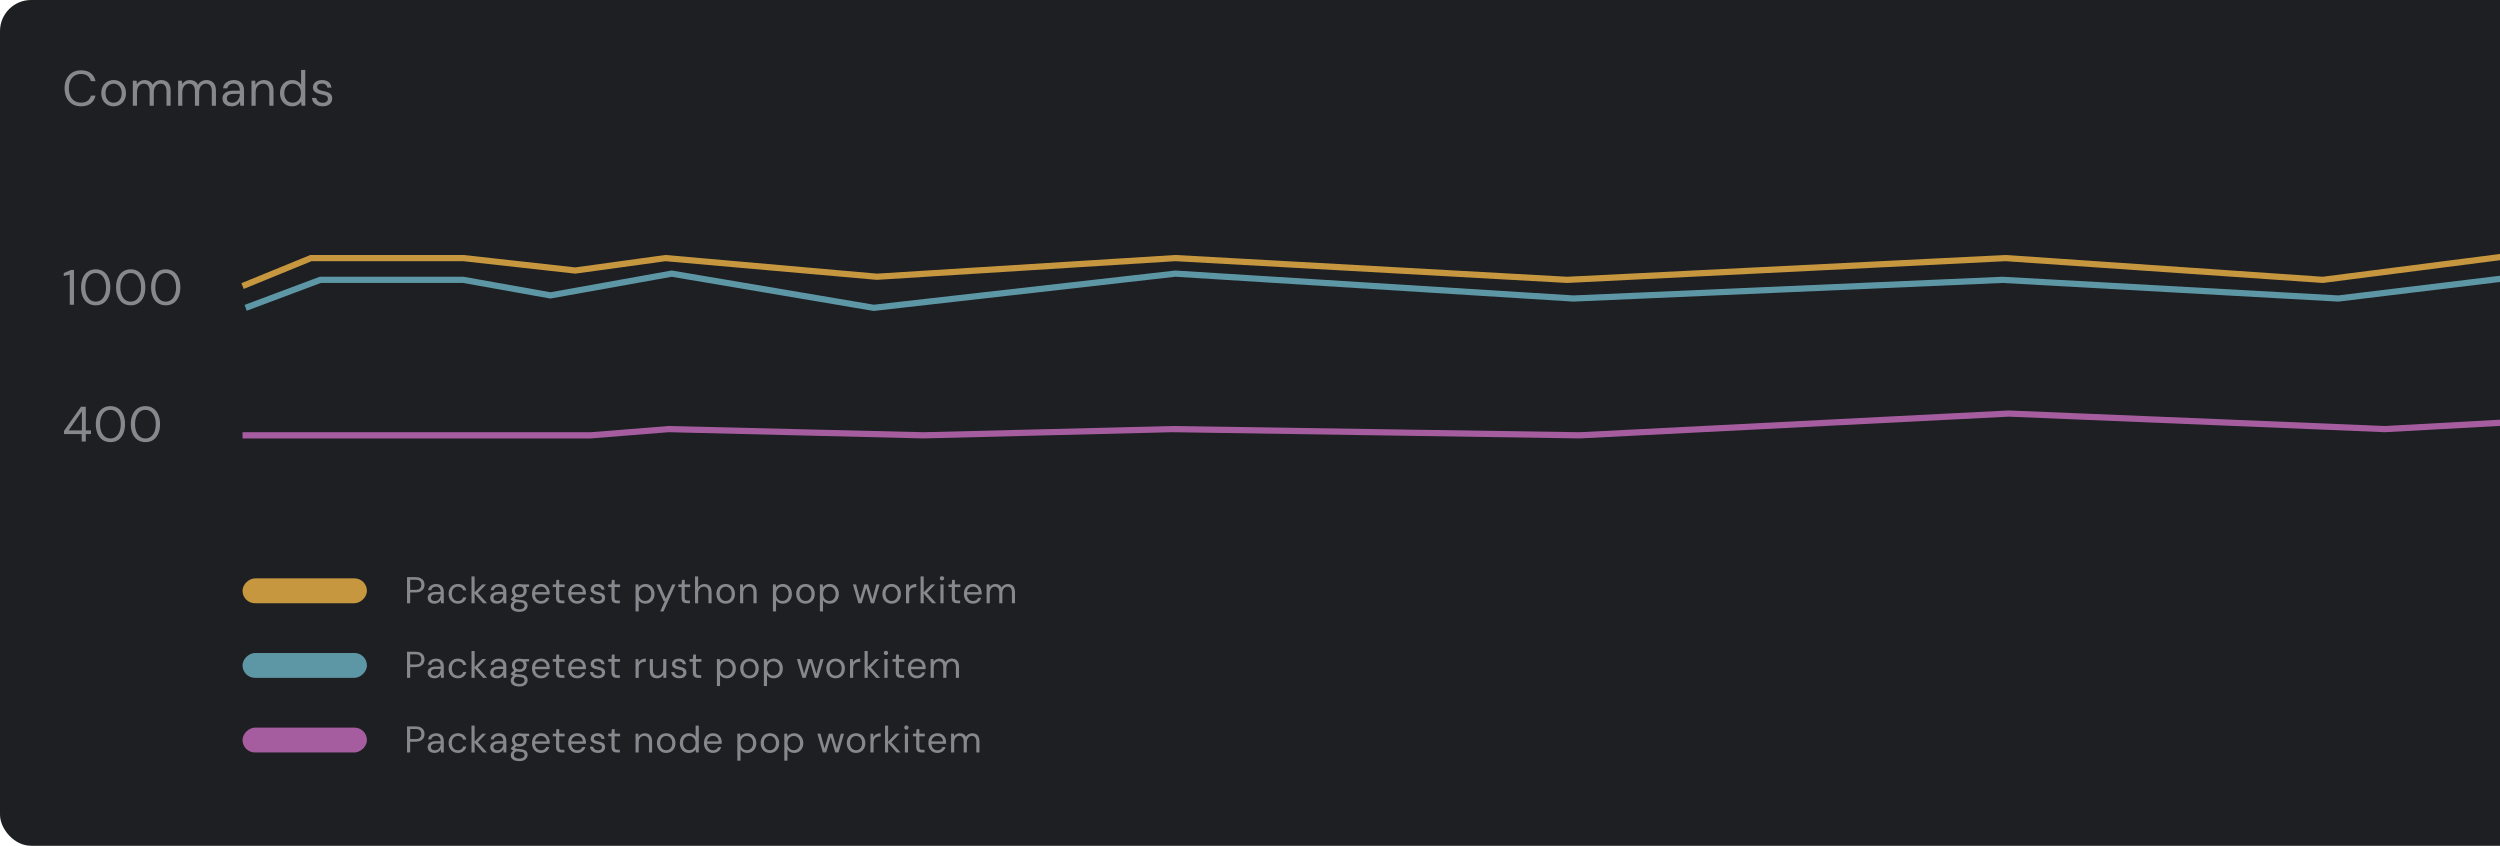 <svg width="402" height="136" viewBox="0 0 402 136" fill="none" xmlns="http://www.w3.org/2000/svg">
<rect width="407" height="136" rx="5" fill="#1D1F22"/>
<path d="M13.032 17.096C12.488 17.096 12.016 16.976 11.616 16.736C11.221 16.491 10.917 16.152 10.704 15.72C10.491 15.283 10.384 14.776 10.384 14.2C10.384 13.624 10.491 13.12 10.704 12.688C10.917 12.251 11.221 11.912 11.616 11.672C12.016 11.427 12.488 11.304 13.032 11.304C13.672 11.304 14.192 11.456 14.592 11.76C14.992 12.064 15.248 12.493 15.36 13.048H14.616C14.531 12.701 14.357 12.424 14.096 12.216C13.835 12.003 13.48 11.896 13.032 11.896C12.632 11.896 12.285 11.989 11.992 12.176C11.699 12.357 11.472 12.621 11.312 12.968C11.152 13.309 11.072 13.72 11.072 14.2C11.072 14.68 11.152 15.093 11.312 15.44C11.472 15.781 11.699 16.045 11.992 16.232C12.285 16.413 12.632 16.504 13.032 16.504C13.48 16.504 13.835 16.403 14.096 16.2C14.357 15.992 14.531 15.717 14.616 15.376H15.36C15.248 15.915 14.992 16.336 14.592 16.64C14.192 16.944 13.672 17.096 13.032 17.096ZM18.254 17.096C17.881 17.096 17.545 17.011 17.246 16.84C16.948 16.664 16.713 16.419 16.542 16.104C16.372 15.784 16.286 15.413 16.286 14.992C16.286 14.56 16.372 14.187 16.542 13.872C16.718 13.552 16.956 13.307 17.254 13.136C17.558 12.96 17.897 12.872 18.27 12.872C18.654 12.872 18.993 12.96 19.286 13.136C19.585 13.307 19.82 13.552 19.99 13.872C20.166 14.187 20.254 14.557 20.254 14.984C20.254 15.411 20.166 15.784 19.99 16.104C19.814 16.419 19.577 16.664 19.278 16.84C18.98 17.011 18.638 17.096 18.254 17.096ZM18.262 16.52C18.492 16.52 18.705 16.464 18.902 16.352C19.1 16.235 19.26 16.061 19.382 15.832C19.505 15.603 19.566 15.32 19.566 14.984C19.566 14.643 19.505 14.36 19.382 14.136C19.265 13.907 19.108 13.736 18.91 13.624C18.718 13.507 18.505 13.448 18.27 13.448C18.046 13.448 17.833 13.507 17.63 13.624C17.433 13.736 17.273 13.907 17.15 14.136C17.033 14.36 16.974 14.643 16.974 14.984C16.974 15.32 17.033 15.603 17.15 15.832C17.273 16.061 17.43 16.235 17.622 16.352C17.82 16.464 18.033 16.52 18.262 16.52ZM21.357 17V12.968H21.965L22.005 13.544C22.133 13.336 22.303 13.173 22.517 13.056C22.735 12.933 22.973 12.872 23.229 12.872C23.437 12.872 23.623 12.901 23.789 12.96C23.959 13.013 24.109 13.099 24.237 13.216C24.365 13.328 24.469 13.472 24.549 13.648C24.687 13.403 24.877 13.213 25.117 13.08C25.362 12.941 25.623 12.872 25.901 12.872C26.21 12.872 26.479 12.936 26.709 13.064C26.943 13.187 27.122 13.376 27.245 13.632C27.373 13.883 27.437 14.203 27.437 14.592V17H26.773V14.664C26.773 14.259 26.69 13.955 26.525 13.752C26.359 13.549 26.127 13.448 25.829 13.448C25.621 13.448 25.434 13.504 25.269 13.616C25.103 13.723 24.973 13.88 24.877 14.088C24.781 14.296 24.733 14.552 24.733 14.856V17H24.061V14.664C24.061 14.259 23.978 13.955 23.813 13.752C23.647 13.549 23.413 13.448 23.109 13.448C22.906 13.448 22.722 13.504 22.557 13.616C22.397 13.723 22.269 13.88 22.173 14.088C22.077 14.296 22.029 14.552 22.029 14.856V17H21.357ZM28.642 17V12.968H29.25L29.29 13.544C29.418 13.336 29.588 13.173 29.802 13.056C30.02 12.933 30.258 12.872 30.514 12.872C30.722 12.872 30.908 12.901 31.074 12.96C31.244 13.013 31.394 13.099 31.522 13.216C31.65 13.328 31.754 13.472 31.834 13.648C31.972 13.403 32.162 13.213 32.402 13.08C32.647 12.941 32.908 12.872 33.186 12.872C33.495 12.872 33.764 12.936 33.994 13.064C34.228 13.187 34.407 13.376 34.53 13.632C34.658 13.883 34.722 14.203 34.722 14.592V17H34.058V14.664C34.058 14.259 33.975 13.955 33.81 13.752C33.644 13.549 33.412 13.448 33.114 13.448C32.906 13.448 32.719 13.504 32.554 13.616C32.388 13.723 32.258 13.88 32.162 14.088C32.066 14.296 32.018 14.552 32.018 14.856V17H31.346V14.664C31.346 14.259 31.263 13.955 31.098 13.752C30.932 13.549 30.698 13.448 30.394 13.448C30.191 13.448 30.007 13.504 29.842 13.616C29.682 13.723 29.554 13.88 29.458 14.088C29.362 14.296 29.314 14.552 29.314 14.856V17H28.642ZM37.239 17.096C36.913 17.096 36.641 17.04 36.423 16.928C36.204 16.811 36.041 16.659 35.935 16.472C35.828 16.28 35.775 16.072 35.775 15.848C35.775 15.576 35.844 15.347 35.983 15.16C36.127 14.968 36.327 14.824 36.583 14.728C36.844 14.627 37.151 14.576 37.503 14.576H38.567C38.567 14.325 38.527 14.117 38.447 13.952C38.372 13.781 38.26 13.653 38.111 13.568C37.967 13.483 37.785 13.44 37.567 13.44C37.311 13.44 37.089 13.504 36.903 13.632C36.716 13.76 36.601 13.949 36.559 14.2H35.871C35.903 13.912 35.999 13.672 36.159 13.48C36.324 13.283 36.532 13.133 36.783 13.032C37.033 12.925 37.295 12.872 37.567 12.872C37.94 12.872 38.249 12.941 38.495 13.08C38.745 13.213 38.932 13.403 39.055 13.648C39.177 13.888 39.239 14.173 39.239 14.504V17H38.639L38.599 16.288C38.545 16.4 38.476 16.507 38.391 16.608C38.311 16.704 38.215 16.789 38.103 16.864C37.991 16.933 37.863 16.989 37.719 17.032C37.58 17.075 37.42 17.096 37.239 17.096ZM37.343 16.528C37.529 16.528 37.697 16.491 37.847 16.416C38.001 16.336 38.132 16.229 38.239 16.096C38.345 15.957 38.425 15.805 38.479 15.64C38.537 15.475 38.567 15.301 38.567 15.12V15.096H37.559C37.297 15.096 37.087 15.128 36.927 15.192C36.767 15.251 36.652 15.336 36.583 15.448C36.513 15.555 36.479 15.677 36.479 15.816C36.479 15.96 36.511 16.085 36.575 16.192C36.644 16.299 36.743 16.381 36.871 16.44C37.004 16.499 37.161 16.528 37.343 16.528ZM40.438 17V12.968H41.046L41.078 13.672C41.206 13.421 41.388 13.227 41.622 13.088C41.862 12.944 42.134 12.872 42.438 12.872C42.753 12.872 43.025 12.936 43.254 13.064C43.483 13.187 43.662 13.376 43.79 13.632C43.918 13.883 43.982 14.203 43.982 14.592V17H43.31V14.664C43.31 14.259 43.219 13.955 43.038 13.752C42.862 13.549 42.611 13.448 42.286 13.448C42.062 13.448 41.862 13.504 41.686 13.616C41.51 13.723 41.369 13.88 41.262 14.088C41.161 14.291 41.11 14.544 41.11 14.848V17H40.438ZM46.968 17.096C46.578 17.096 46.237 17.005 45.944 16.824C45.651 16.637 45.424 16.384 45.264 16.064C45.104 15.744 45.024 15.381 45.024 14.976C45.024 14.571 45.104 14.211 45.264 13.896C45.424 13.576 45.651 13.325 45.944 13.144C46.242 12.963 46.587 12.872 46.976 12.872C47.306 12.872 47.594 12.939 47.84 13.072C48.09 13.205 48.282 13.392 48.416 13.632V11.24H49.088V17H48.48L48.424 16.336C48.339 16.469 48.229 16.595 48.096 16.712C47.962 16.824 47.803 16.917 47.616 16.992C47.429 17.061 47.213 17.096 46.968 17.096ZM47.048 16.512C47.315 16.512 47.549 16.448 47.752 16.32C47.955 16.192 48.112 16.016 48.224 15.792C48.336 15.563 48.392 15.293 48.392 14.984C48.392 14.68 48.336 14.413 48.224 14.184C48.112 13.955 47.955 13.776 47.752 13.648C47.549 13.52 47.315 13.456 47.048 13.456C46.786 13.456 46.554 13.52 46.352 13.648C46.149 13.776 45.992 13.955 45.88 14.184C45.768 14.413 45.712 14.68 45.712 14.984C45.712 15.293 45.768 15.563 45.88 15.792C45.992 16.016 46.149 16.192 46.352 16.32C46.554 16.448 46.786 16.512 47.048 16.512ZM51.888 17.096C51.551 17.096 51.258 17.04 51.008 16.928C50.762 16.816 50.565 16.661 50.416 16.464C50.272 16.261 50.184 16.024 50.151 15.752H50.84C50.866 15.891 50.922 16.019 51.008 16.136C51.093 16.253 51.208 16.349 51.352 16.424C51.501 16.493 51.682 16.528 51.895 16.528C52.082 16.528 52.237 16.501 52.359 16.448C52.482 16.389 52.573 16.312 52.632 16.216C52.696 16.12 52.727 16.016 52.727 15.904C52.727 15.739 52.688 15.613 52.608 15.528C52.533 15.443 52.421 15.376 52.272 15.328C52.122 15.275 51.941 15.229 51.727 15.192C51.551 15.16 51.378 15.117 51.208 15.064C51.037 15.011 50.885 14.941 50.752 14.856C50.618 14.765 50.511 14.656 50.431 14.528C50.357 14.4 50.319 14.243 50.319 14.056C50.319 13.827 50.378 13.624 50.495 13.448C50.613 13.267 50.781 13.125 50.999 13.024C51.224 12.923 51.482 12.872 51.776 12.872C52.208 12.872 52.557 12.976 52.824 13.184C53.09 13.392 53.248 13.693 53.295 14.088H52.632C52.605 13.885 52.517 13.728 52.367 13.616C52.224 13.499 52.023 13.44 51.767 13.44C51.517 13.44 51.325 13.491 51.191 13.592C51.063 13.693 50.999 13.827 50.999 13.992C50.999 14.099 51.034 14.195 51.103 14.28C51.178 14.36 51.285 14.429 51.423 14.488C51.568 14.547 51.743 14.595 51.952 14.632C52.218 14.68 52.461 14.744 52.679 14.824C52.898 14.904 53.074 15.024 53.208 15.184C53.346 15.339 53.416 15.56 53.416 15.848C53.416 16.099 53.352 16.317 53.224 16.504C53.101 16.691 52.925 16.837 52.696 16.944C52.466 17.045 52.197 17.096 51.888 17.096Z" fill="#86888E"/>
<path d="M39 46L50 41.5H74.5L92.5 43.5L107 41.5L141 44.5L189 41.5L252 45L322.5 41.5L373.5 45L428 38" stroke="#C7973F"/>
<path d="M39.5 49.5L51.5 45H74.5L88.5 47.5L108 44L140.5 49.5L189 44L253 48L322 45L376 48L429.5 41.5" stroke="#5D97A6"/>
<path d="M39 70H51H74H95L107.5 69L148.5 70L188.5 69L254 70L323 66.5L383.5 69L429 66.5" stroke="#A65DA0"/>
<path d="M11.216 49V44.152L10.256 44.392V43.912L11.44 43.4H11.896V49H11.216ZM15.396 49.096C14.905 49.096 14.482 48.976 14.124 48.736C13.772 48.491 13.503 48.152 13.316 47.72C13.13 47.283 13.036 46.776 13.036 46.2C13.036 45.624 13.13 45.12 13.316 44.688C13.503 44.251 13.772 43.912 14.124 43.672C14.482 43.427 14.905 43.304 15.396 43.304C15.887 43.304 16.305 43.427 16.652 43.672C17.004 43.912 17.273 44.251 17.46 44.688C17.647 45.12 17.74 45.624 17.74 46.2C17.74 46.776 17.647 47.283 17.46 47.72C17.273 48.152 17.004 48.491 16.652 48.736C16.305 48.976 15.887 49.096 15.396 49.096ZM15.388 48.504C15.708 48.504 15.993 48.413 16.244 48.232C16.495 48.045 16.692 47.781 16.836 47.44C16.98 47.093 17.052 46.68 17.052 46.2C17.052 45.72 16.98 45.309 16.836 44.968C16.692 44.621 16.495 44.357 16.244 44.176C15.993 43.995 15.708 43.904 15.388 43.904C15.068 43.904 14.78 43.995 14.524 44.176C14.274 44.357 14.076 44.621 13.932 44.968C13.793 45.309 13.724 45.72 13.724 46.2C13.724 46.68 13.793 47.093 13.932 47.44C14.076 47.781 14.274 48.045 14.524 48.232C14.78 48.413 15.068 48.504 15.388 48.504ZM21.025 49.096C20.534 49.096 20.11 48.976 19.753 48.736C19.401 48.491 19.132 48.152 18.945 47.72C18.758 47.283 18.665 46.776 18.665 46.2C18.665 45.624 18.758 45.12 18.945 44.688C19.132 44.251 19.401 43.912 19.753 43.672C20.11 43.427 20.534 43.304 21.025 43.304C21.516 43.304 21.934 43.427 22.281 43.672C22.633 43.912 22.902 44.251 23.089 44.688C23.276 45.12 23.369 45.624 23.369 46.2C23.369 46.776 23.276 47.283 23.089 47.72C22.902 48.152 22.633 48.491 22.281 48.736C21.934 48.976 21.516 49.096 21.025 49.096ZM21.017 48.504C21.337 48.504 21.622 48.413 21.873 48.232C22.124 48.045 22.321 47.781 22.465 47.44C22.609 47.093 22.681 46.68 22.681 46.2C22.681 45.72 22.609 45.309 22.465 44.968C22.321 44.621 22.124 44.357 21.873 44.176C21.622 43.995 21.337 43.904 21.017 43.904C20.697 43.904 20.409 43.995 20.153 44.176C19.902 44.357 19.705 44.621 19.561 44.968C19.422 45.309 19.353 45.72 19.353 46.2C19.353 46.68 19.422 47.093 19.561 47.44C19.705 47.781 19.902 48.045 20.153 48.232C20.409 48.413 20.697 48.504 21.017 48.504ZM26.654 49.096C26.163 49.096 25.739 48.976 25.382 48.736C25.03 48.491 24.76 48.152 24.574 47.72C24.387 47.283 24.294 46.776 24.294 46.2C24.294 45.624 24.387 45.12 24.574 44.688C24.76 44.251 25.03 43.912 25.382 43.672C25.739 43.427 26.163 43.304 26.654 43.304C27.144 43.304 27.563 43.427 27.91 43.672C28.262 43.912 28.531 44.251 28.718 44.688C28.904 45.12 28.998 45.624 28.998 46.2C28.998 46.776 28.904 47.283 28.718 47.72C28.531 48.152 28.262 48.491 27.91 48.736C27.563 48.976 27.144 49.096 26.654 49.096ZM26.646 48.504C26.966 48.504 27.251 48.413 27.502 48.232C27.752 48.045 27.95 47.781 28.094 47.44C28.238 47.093 28.31 46.68 28.31 46.2C28.31 45.72 28.238 45.309 28.094 44.968C27.95 44.621 27.752 44.357 27.502 44.176C27.251 43.995 26.966 43.904 26.646 43.904C26.326 43.904 26.038 43.995 25.782 44.176C25.531 44.357 25.334 44.621 25.19 44.968C25.051 45.309 24.982 45.72 24.982 46.2C24.982 46.68 25.051 47.093 25.19 47.44C25.334 47.781 25.531 48.045 25.782 48.232C26.038 48.413 26.326 48.504 26.646 48.504Z" fill="#86888E"/>
<path d="M13.136 71V69.8H10.296V69.28L13.016 65.4H13.8V69.208H14.632V69.8H13.8V71H13.136ZM11.04 69.208H13.168V66.144L11.04 69.208ZM17.763 71.096C17.273 71.096 16.849 70.976 16.491 70.736C16.139 70.491 15.87 70.152 15.683 69.72C15.497 69.283 15.403 68.776 15.403 68.2C15.403 67.624 15.497 67.12 15.683 66.688C15.87 66.251 16.139 65.912 16.491 65.672C16.849 65.427 17.273 65.304 17.763 65.304C18.254 65.304 18.673 65.427 19.019 65.672C19.371 65.912 19.641 66.251 19.827 66.688C20.014 67.12 20.107 67.624 20.107 68.2C20.107 68.776 20.014 69.283 19.827 69.72C19.641 70.152 19.371 70.491 19.019 70.736C18.673 70.976 18.254 71.096 17.763 71.096ZM17.755 70.504C18.075 70.504 18.361 70.413 18.611 70.232C18.862 70.045 19.059 69.781 19.203 69.44C19.347 69.093 19.419 68.68 19.419 68.2C19.419 67.72 19.347 67.309 19.203 66.968C19.059 66.621 18.862 66.357 18.611 66.176C18.361 65.995 18.075 65.904 17.755 65.904C17.435 65.904 17.147 65.995 16.891 66.176C16.641 66.357 16.443 66.621 16.299 66.968C16.161 67.309 16.091 67.72 16.091 68.2C16.091 68.68 16.161 69.093 16.299 69.44C16.443 69.781 16.641 70.045 16.891 70.232C17.147 70.413 17.435 70.504 17.755 70.504ZM23.392 71.096C22.901 71.096 22.477 70.976 22.12 70.736C21.768 70.491 21.499 70.152 21.312 69.72C21.125 69.283 21.032 68.776 21.032 68.2C21.032 67.624 21.125 67.12 21.312 66.688C21.499 66.251 21.768 65.912 22.12 65.672C22.477 65.427 22.901 65.304 23.392 65.304C23.883 65.304 24.302 65.427 24.648 65.672C25 65.912 25.27 66.251 25.456 66.688C25.643 67.12 25.736 67.624 25.736 68.2C25.736 68.776 25.643 69.283 25.456 69.72C25.27 70.152 25 70.491 24.648 70.736C24.302 70.976 23.883 71.096 23.392 71.096ZM23.384 70.504C23.704 70.504 23.989 70.413 24.24 70.232C24.491 70.045 24.688 69.781 24.832 69.44C24.976 69.093 25.048 68.68 25.048 68.2C25.048 67.72 24.976 67.309 24.832 66.968C24.688 66.621 24.491 66.357 24.24 66.176C23.989 65.995 23.704 65.904 23.384 65.904C23.064 65.904 22.776 65.995 22.52 66.176C22.27 66.357 22.072 66.621 21.928 66.968C21.79 67.309 21.72 67.72 21.72 68.2C21.72 68.68 21.79 69.093 21.928 69.44C22.072 69.781 22.27 70.045 22.52 70.232C22.776 70.413 23.064 70.504 23.384 70.504Z" fill="#86888E"/>
<path d="M65.45 109V104.8H66.818C67.15 104.8 67.422 104.856 67.634 104.968C67.85 105.076 68.008 105.222 68.108 105.406C68.212 105.59 68.264 105.8 68.264 106.036C68.264 106.264 68.212 106.472 68.108 106.66C68.008 106.844 67.852 106.992 67.64 107.104C67.428 107.216 67.154 107.272 66.818 107.272H65.954V109H65.45ZM65.954 106.846H66.812C67.148 106.846 67.388 106.772 67.532 106.624C67.676 106.476 67.748 106.28 67.748 106.036C67.748 105.776 67.676 105.576 67.532 105.436C67.388 105.292 67.148 105.22 66.812 105.22H65.954V106.846ZM69.864 109.072C69.62 109.072 69.416 109.03 69.252 108.946C69.088 108.858 68.966 108.744 68.886 108.604C68.806 108.46 68.766 108.304 68.766 108.136C68.766 107.932 68.818 107.76 68.922 107.62C69.03 107.476 69.18 107.368 69.372 107.296C69.568 107.22 69.798 107.182 70.062 107.182H70.86C70.86 106.994 70.83 106.838 70.77 106.714C70.714 106.586 70.63 106.49 70.518 106.426C70.41 106.362 70.274 106.33 70.11 106.33C69.918 106.33 69.752 106.378 69.612 106.474C69.472 106.57 69.386 106.712 69.354 106.9H68.838C68.862 106.684 68.934 106.504 69.054 106.36C69.178 106.212 69.334 106.1 69.522 106.024C69.71 105.944 69.906 105.904 70.11 105.904C70.39 105.904 70.622 105.956 70.806 106.06C70.994 106.16 71.134 106.302 71.226 106.486C71.318 106.666 71.364 106.88 71.364 107.128V109H70.914L70.884 108.466C70.844 108.55 70.792 108.63 70.728 108.706C70.668 108.778 70.596 108.842 70.512 108.898C70.428 108.95 70.332 108.992 70.224 109.024C70.12 109.056 70 109.072 69.864 109.072ZM69.942 108.646C70.082 108.646 70.208 108.618 70.32 108.562C70.436 108.502 70.534 108.422 70.614 108.322C70.694 108.218 70.754 108.104 70.794 107.98C70.838 107.856 70.86 107.726 70.86 107.59V107.572H70.104C69.908 107.572 69.75 107.596 69.63 107.644C69.51 107.688 69.424 107.752 69.372 107.836C69.32 107.916 69.294 108.008 69.294 108.112C69.294 108.22 69.318 108.314 69.366 108.394C69.418 108.474 69.492 108.536 69.588 108.58C69.688 108.624 69.806 108.646 69.942 108.646ZM73.626 109.072C73.341 109.072 73.085 109.006 72.858 108.874C72.633 108.742 72.457 108.558 72.329 108.322C72.201 108.082 72.138 107.806 72.138 107.494C72.138 107.174 72.201 106.896 72.329 106.66C72.457 106.424 72.633 106.24 72.858 106.108C73.085 105.972 73.341 105.904 73.626 105.904C73.986 105.904 74.285 105.998 74.525 106.186C74.766 106.37 74.918 106.618 74.981 106.93H74.466C74.425 106.742 74.328 106.596 74.171 106.492C74.016 106.388 73.832 106.336 73.62 106.336C73.448 106.336 73.287 106.38 73.139 106.468C72.992 106.552 72.874 106.68 72.785 106.852C72.698 107.024 72.653 107.236 72.653 107.488C72.653 107.676 72.68 107.844 72.731 107.992C72.784 108.136 72.853 108.256 72.942 108.352C73.029 108.448 73.132 108.522 73.248 108.574C73.368 108.622 73.492 108.646 73.62 108.646C73.763 108.646 73.894 108.624 74.01 108.58C74.126 108.532 74.224 108.462 74.303 108.37C74.383 108.278 74.438 108.17 74.466 108.046H74.981C74.918 108.35 74.763 108.598 74.519 108.79C74.279 108.978 73.981 109.072 73.626 109.072ZM77.677 109L76.237 107.344L77.551 105.976H78.169L76.663 107.524L76.669 107.164L78.319 109H77.677ZM75.817 109V104.68H76.321V109H75.817ZM79.921 109.072C79.677 109.072 79.473 109.03 79.309 108.946C79.145 108.858 79.023 108.744 78.943 108.604C78.863 108.46 78.823 108.304 78.823 108.136C78.823 107.932 78.875 107.76 78.979 107.62C79.087 107.476 79.237 107.368 79.429 107.296C79.625 107.22 79.855 107.182 80.119 107.182H80.917C80.917 106.994 80.887 106.838 80.827 106.714C80.771 106.586 80.687 106.49 80.575 106.426C80.467 106.362 80.331 106.33 80.167 106.33C79.975 106.33 79.809 106.378 79.669 106.474C79.529 106.57 79.443 106.712 79.411 106.9H78.895C78.919 106.684 78.991 106.504 79.111 106.36C79.235 106.212 79.391 106.1 79.579 106.024C79.767 105.944 79.963 105.904 80.167 105.904C80.447 105.904 80.679 105.956 80.863 106.06C81.051 106.16 81.191 106.302 81.283 106.486C81.375 106.666 81.421 106.88 81.421 107.128V109H80.971L80.941 108.466C80.901 108.55 80.849 108.63 80.785 108.706C80.725 108.778 80.653 108.842 80.569 108.898C80.485 108.95 80.389 108.992 80.281 109.024C80.177 109.056 80.057 109.072 79.921 109.072ZM79.999 108.646C80.139 108.646 80.265 108.618 80.377 108.562C80.493 108.502 80.591 108.422 80.671 108.322C80.751 108.218 80.811 108.104 80.851 107.98C80.895 107.856 80.917 107.726 80.917 107.59V107.572H80.161C79.965 107.572 79.807 107.596 79.687 107.644C79.567 107.688 79.481 107.752 79.429 107.836C79.377 107.916 79.351 108.008 79.351 108.112C79.351 108.22 79.375 108.314 79.423 108.394C79.475 108.474 79.549 108.536 79.645 108.58C79.745 108.624 79.863 108.646 79.999 108.646ZM83.515 110.392C83.243 110.392 83.001 110.356 82.789 110.284C82.581 110.216 82.419 110.11 82.303 109.966C82.187 109.822 82.129 109.644 82.129 109.432C82.129 109.34 82.147 109.242 82.183 109.138C82.223 109.034 82.289 108.932 82.381 108.832C82.477 108.732 82.611 108.642 82.783 108.562L83.131 108.766C82.919 108.854 82.781 108.954 82.717 109.066C82.653 109.182 82.621 109.288 82.621 109.384C82.621 109.516 82.659 109.626 82.735 109.714C82.811 109.802 82.917 109.868 83.053 109.912C83.189 109.956 83.343 109.978 83.515 109.978C83.687 109.978 83.835 109.954 83.959 109.906C84.083 109.858 84.179 109.79 84.247 109.702C84.315 109.614 84.349 109.51 84.349 109.39C84.349 109.25 84.297 109.132 84.193 109.036C84.089 108.944 83.891 108.89 83.599 108.874C83.363 108.858 83.165 108.836 83.005 108.808C82.845 108.78 82.713 108.748 82.609 108.712C82.505 108.672 82.417 108.628 82.345 108.58C82.277 108.532 82.215 108.482 82.159 108.43V108.292L82.741 107.716L83.179 107.872L82.579 108.412L82.657 108.202C82.701 108.234 82.743 108.264 82.783 108.292C82.823 108.32 82.877 108.344 82.945 108.364C83.013 108.384 83.107 108.402 83.227 108.418C83.351 108.434 83.513 108.45 83.713 108.466C83.989 108.486 84.209 108.534 84.373 108.61C84.541 108.686 84.661 108.788 84.733 108.916C84.809 109.044 84.847 109.196 84.847 109.372C84.847 109.544 84.799 109.706 84.703 109.858C84.611 110.014 84.467 110.142 84.271 110.242C84.075 110.342 83.823 110.392 83.515 110.392ZM83.509 108.052C83.257 108.052 83.041 108.004 82.861 107.908C82.685 107.812 82.551 107.684 82.459 107.524C82.367 107.36 82.321 107.178 82.321 106.978C82.321 106.778 82.367 106.598 82.459 106.438C82.555 106.278 82.691 106.15 82.867 106.054C83.043 105.954 83.257 105.904 83.509 105.904C83.761 105.904 83.975 105.954 84.151 106.054C84.327 106.15 84.461 106.278 84.553 106.438C84.645 106.598 84.691 106.778 84.691 106.978C84.691 107.178 84.645 107.36 84.553 107.524C84.461 107.684 84.327 107.812 84.151 107.908C83.975 108.004 83.761 108.052 83.509 108.052ZM83.509 107.638C83.725 107.638 83.895 107.582 84.019 107.47C84.143 107.358 84.205 107.194 84.205 106.978C84.205 106.766 84.143 106.604 84.019 106.492C83.895 106.38 83.725 106.324 83.509 106.324C83.297 106.324 83.125 106.38 82.993 106.492C82.865 106.604 82.801 106.766 82.801 106.978C82.801 107.194 82.865 107.358 82.993 107.47C83.121 107.582 83.293 107.638 83.509 107.638ZM84.001 106.402L83.851 105.976H85.087V106.354L84.001 106.402ZM86.995 109.072C86.711 109.072 86.459 109.006 86.239 108.874C86.023 108.742 85.853 108.558 85.729 108.322C85.605 108.082 85.543 107.804 85.543 107.488C85.543 107.168 85.603 106.89 85.723 106.654C85.847 106.418 86.019 106.234 86.239 106.102C86.463 105.97 86.719 105.904 87.007 105.904C87.303 105.904 87.553 105.97 87.757 106.102C87.965 106.234 88.123 106.408 88.231 106.624C88.343 106.836 88.399 107.07 88.399 107.326C88.399 107.366 88.399 107.408 88.399 107.452C88.399 107.496 88.397 107.546 88.393 107.602H85.921V107.212H87.907C87.895 106.936 87.803 106.72 87.631 106.564C87.463 106.408 87.251 106.33 86.995 106.33C86.823 106.33 86.663 106.37 86.515 106.45C86.371 106.526 86.255 106.64 86.167 106.792C86.079 106.94 86.035 107.126 86.035 107.35V107.518C86.035 107.766 86.079 107.974 86.167 108.142C86.259 108.31 86.377 108.436 86.521 108.52C86.669 108.604 86.827 108.646 86.995 108.646C87.207 108.646 87.381 108.6 87.517 108.508C87.657 108.412 87.757 108.284 87.817 108.124H88.315C88.267 108.304 88.183 108.466 88.063 108.61C87.943 108.754 87.793 108.868 87.613 108.952C87.437 109.032 87.231 109.072 86.995 109.072ZM90.288 109C90.108 109 89.952 108.972 89.82 108.916C89.688 108.86 89.586 108.766 89.514 108.634C89.446 108.498 89.412 108.316 89.412 108.088V106.402H88.884V105.976H89.412L89.478 105.244H89.916V105.976H90.792V106.402H89.916V108.088C89.916 108.276 89.954 108.404 90.03 108.472C90.106 108.536 90.24 108.568 90.432 108.568H90.756V109H90.288ZM92.813 109.072C92.529 109.072 92.277 109.006 92.057 108.874C91.841 108.742 91.671 108.558 91.547 108.322C91.423 108.082 91.361 107.804 91.361 107.488C91.361 107.168 91.421 106.89 91.541 106.654C91.665 106.418 91.837 106.234 92.057 106.102C92.281 105.97 92.537 105.904 92.825 105.904C93.121 105.904 93.371 105.97 93.575 106.102C93.783 106.234 93.941 106.408 94.049 106.624C94.161 106.836 94.217 107.07 94.217 107.326C94.217 107.366 94.217 107.408 94.217 107.452C94.217 107.496 94.215 107.546 94.211 107.602H91.739V107.212H93.725C93.713 106.936 93.621 106.72 93.449 106.564C93.281 106.408 93.069 106.33 92.813 106.33C92.641 106.33 92.481 106.37 92.333 106.45C92.189 106.526 92.073 106.64 91.985 106.792C91.897 106.94 91.853 107.126 91.853 107.35V107.518C91.853 107.766 91.897 107.974 91.985 108.142C92.077 108.31 92.195 108.436 92.339 108.52C92.487 108.604 92.645 108.646 92.813 108.646C93.025 108.646 93.199 108.6 93.335 108.508C93.475 108.412 93.575 108.284 93.635 108.124H94.133C94.085 108.304 94.001 108.466 93.881 108.61C93.761 108.754 93.611 108.868 93.431 108.952C93.255 109.032 93.049 109.072 92.813 109.072ZM96.158 109.072C95.906 109.072 95.686 109.03 95.498 108.946C95.314 108.862 95.166 108.746 95.054 108.598C94.946 108.446 94.88 108.268 94.856 108.064H95.372C95.392 108.168 95.434 108.264 95.498 108.352C95.562 108.44 95.648 108.512 95.756 108.568C95.868 108.62 96.004 108.646 96.164 108.646C96.304 108.646 96.42 108.626 96.512 108.586C96.604 108.542 96.672 108.484 96.716 108.412C96.764 108.34 96.788 108.262 96.788 108.178C96.788 108.054 96.758 107.96 96.698 107.896C96.642 107.832 96.558 107.782 96.446 107.746C96.334 107.706 96.198 107.672 96.038 107.644C95.906 107.62 95.776 107.588 95.648 107.548C95.52 107.508 95.406 107.456 95.306 107.392C95.206 107.324 95.126 107.242 95.066 107.146C95.01 107.05 94.982 106.932 94.982 106.792C94.982 106.62 95.026 106.468 95.114 106.336C95.202 106.2 95.328 106.094 95.492 106.018C95.66 105.942 95.854 105.904 96.074 105.904C96.398 105.904 96.66 105.982 96.86 106.138C97.06 106.294 97.178 106.52 97.214 106.816H96.716C96.696 106.664 96.63 106.546 96.518 106.462C96.41 106.374 96.26 106.33 96.068 106.33C95.88 106.33 95.736 106.368 95.636 106.444C95.54 106.52 95.492 106.62 95.492 106.744C95.492 106.824 95.518 106.896 95.57 106.96C95.626 107.02 95.706 107.072 95.81 107.116C95.918 107.16 96.05 107.196 96.206 107.224C96.406 107.26 96.588 107.308 96.752 107.368C96.916 107.428 97.048 107.518 97.148 107.638C97.252 107.754 97.304 107.92 97.304 108.136C97.304 108.324 97.256 108.488 97.16 108.628C97.068 108.768 96.936 108.878 96.764 108.958C96.592 109.034 96.39 109.072 96.158 109.072ZM99.203 109C99.022 109 98.867 108.972 98.734 108.916C98.603 108.86 98.501 108.766 98.428 108.634C98.361 108.498 98.326 108.316 98.326 108.088V106.402H97.799V105.976H98.326L98.392 105.244H98.831V105.976H99.707V106.402H98.831V108.088C98.831 108.276 98.868 108.404 98.945 108.472C99.02 108.536 99.154 108.568 99.347 108.568H99.671V109H99.203ZM102.198 109V105.976H102.654L102.69 106.552C102.758 106.416 102.844 106.3 102.948 106.204C103.056 106.108 103.184 106.034 103.332 105.982C103.484 105.93 103.656 105.904 103.848 105.904V106.432H103.662C103.534 106.432 103.412 106.45 103.296 106.486C103.18 106.518 103.076 106.572 102.984 106.648C102.896 106.724 102.826 106.828 102.774 106.96C102.726 107.088 102.702 107.248 102.702 107.44V109H102.198ZM105.637 109.072C105.405 109.072 105.201 109.026 105.025 108.934C104.853 108.842 104.719 108.7 104.623 108.508C104.531 108.316 104.485 108.076 104.485 107.788V105.976H104.989V107.734C104.989 108.034 105.055 108.26 105.187 108.412C105.319 108.564 105.505 108.64 105.745 108.64C105.913 108.64 106.065 108.6 106.201 108.52C106.337 108.436 106.443 108.318 106.519 108.166C106.599 108.01 106.639 107.82 106.639 107.596V105.976H107.143V109H106.687L106.657 108.472C106.565 108.66 106.429 108.808 106.249 108.916C106.069 109.02 105.865 109.072 105.637 109.072ZM109.238 109.072C108.986 109.072 108.766 109.03 108.578 108.946C108.394 108.862 108.246 108.746 108.134 108.598C108.026 108.446 107.96 108.268 107.936 108.064H108.452C108.472 108.168 108.514 108.264 108.578 108.352C108.642 108.44 108.728 108.512 108.836 108.568C108.948 108.62 109.084 108.646 109.244 108.646C109.384 108.646 109.5 108.626 109.592 108.586C109.684 108.542 109.752 108.484 109.796 108.412C109.844 108.34 109.868 108.262 109.868 108.178C109.868 108.054 109.838 107.96 109.778 107.896C109.722 107.832 109.638 107.782 109.526 107.746C109.414 107.706 109.278 107.672 109.118 107.644C108.986 107.62 108.856 107.588 108.728 107.548C108.6 107.508 108.486 107.456 108.386 107.392C108.286 107.324 108.206 107.242 108.146 107.146C108.09 107.05 108.062 106.932 108.062 106.792C108.062 106.62 108.106 106.468 108.194 106.336C108.282 106.2 108.408 106.094 108.572 106.018C108.74 105.942 108.934 105.904 109.154 105.904C109.478 105.904 109.74 105.982 109.94 106.138C110.14 106.294 110.258 106.52 110.294 106.816H109.796C109.776 106.664 109.71 106.546 109.598 106.462C109.49 106.374 109.34 106.33 109.148 106.33C108.96 106.33 108.816 106.368 108.716 106.444C108.62 106.52 108.572 106.62 108.572 106.744C108.572 106.824 108.598 106.896 108.65 106.96C108.706 107.02 108.786 107.072 108.89 107.116C108.998 107.16 109.13 107.196 109.286 107.224C109.486 107.26 109.668 107.308 109.832 107.368C109.996 107.428 110.128 107.518 110.228 107.638C110.332 107.754 110.384 107.92 110.384 108.136C110.384 108.324 110.336 108.488 110.24 108.628C110.148 108.768 110.016 108.878 109.844 108.958C109.672 109.034 109.47 109.072 109.238 109.072ZM112.283 109C112.103 109 111.947 108.972 111.815 108.916C111.683 108.86 111.581 108.766 111.509 108.634C111.441 108.498 111.407 108.316 111.407 108.088V106.402H110.879V105.976H111.407L111.473 105.244H111.911V105.976H112.787V106.402H111.911V108.088C111.911 108.276 111.949 108.404 112.025 108.472C112.101 108.536 112.235 108.568 112.427 108.568H112.751V109H112.283ZM115.278 110.32V105.976H115.734L115.776 106.468C115.84 106.372 115.922 106.282 116.022 106.198C116.122 106.11 116.242 106.04 116.382 105.988C116.522 105.932 116.682 105.904 116.862 105.904C117.158 105.904 117.414 105.974 117.63 106.114C117.85 106.254 118.02 106.444 118.14 106.684C118.264 106.92 118.326 107.19 118.326 107.494C118.326 107.798 118.264 108.07 118.14 108.31C118.02 108.546 117.85 108.732 117.63 108.868C117.41 109.004 117.152 109.072 116.856 109.072C116.612 109.072 116.396 109.022 116.208 108.922C116.024 108.822 115.882 108.682 115.782 108.502V110.32H115.278ZM116.802 108.634C116.998 108.634 117.172 108.586 117.324 108.49C117.476 108.394 117.594 108.262 117.678 108.094C117.766 107.922 117.81 107.72 117.81 107.488C117.81 107.26 117.766 107.06 117.678 106.888C117.594 106.716 117.476 106.582 117.324 106.486C117.172 106.39 116.998 106.342 116.802 106.342C116.602 106.342 116.426 106.39 116.274 106.486C116.122 106.582 116.004 106.716 115.92 106.888C115.836 107.06 115.794 107.26 115.794 107.488C115.794 107.72 115.836 107.922 115.92 108.094C116.004 108.262 116.122 108.394 116.274 108.49C116.426 108.586 116.602 108.634 116.802 108.634ZM120.504 109.072C120.224 109.072 119.972 109.008 119.748 108.88C119.524 108.748 119.348 108.564 119.22 108.328C119.092 108.088 119.028 107.81 119.028 107.494C119.028 107.17 119.092 106.89 119.22 106.654C119.352 106.414 119.53 106.23 119.754 106.102C119.982 105.97 120.236 105.904 120.516 105.904C120.804 105.904 121.058 105.97 121.278 106.102C121.502 106.23 121.678 106.414 121.806 106.654C121.938 106.89 122.004 107.168 122.004 107.488C122.004 107.808 121.938 108.088 121.806 108.328C121.674 108.564 121.496 108.748 121.272 108.88C121.048 109.008 120.792 109.072 120.504 109.072ZM120.51 108.64C120.682 108.64 120.842 108.598 120.99 108.514C121.138 108.426 121.258 108.296 121.35 108.124C121.442 107.952 121.488 107.74 121.488 107.488C121.488 107.232 121.442 107.02 121.35 106.852C121.262 106.68 121.144 106.552 120.996 106.468C120.852 106.38 120.692 106.336 120.516 106.336C120.348 106.336 120.188 106.38 120.036 106.468C119.888 106.552 119.768 106.68 119.676 106.852C119.588 107.02 119.544 107.232 119.544 107.488C119.544 107.74 119.588 107.952 119.676 108.124C119.768 108.296 119.886 108.426 120.03 108.514C120.178 108.598 120.338 108.64 120.51 108.64ZM122.831 110.32V105.976H123.287L123.329 106.468C123.393 106.372 123.475 106.282 123.575 106.198C123.675 106.11 123.795 106.04 123.935 105.988C124.075 105.932 124.235 105.904 124.415 105.904C124.711 105.904 124.967 105.974 125.183 106.114C125.403 106.254 125.573 106.444 125.693 106.684C125.817 106.92 125.879 107.19 125.879 107.494C125.879 107.798 125.817 108.07 125.693 108.31C125.573 108.546 125.403 108.732 125.183 108.868C124.963 109.004 124.705 109.072 124.409 109.072C124.165 109.072 123.949 109.022 123.761 108.922C123.577 108.822 123.435 108.682 123.335 108.502V110.32H122.831ZM124.355 108.634C124.551 108.634 124.725 108.586 124.877 108.49C125.029 108.394 125.147 108.262 125.231 108.094C125.319 107.922 125.363 107.72 125.363 107.488C125.363 107.26 125.319 107.06 125.231 106.888C125.147 106.716 125.029 106.582 124.877 106.486C124.725 106.39 124.551 106.342 124.355 106.342C124.155 106.342 123.979 106.39 123.827 106.486C123.675 106.582 123.557 106.716 123.473 106.888C123.389 107.06 123.347 107.26 123.347 107.488C123.347 107.72 123.389 107.922 123.473 108.094C123.557 108.262 123.675 108.394 123.827 108.49C123.979 108.586 124.155 108.634 124.355 108.634ZM129.032 109L128.144 105.976H128.648L129.338 108.526H129.248L129.998 105.976H130.568L131.33 108.52L131.234 108.526L131.918 105.976H132.428L131.546 109H131.03L130.238 106.336H130.34L129.548 109H129.032ZM134.355 109.072C134.075 109.072 133.823 109.008 133.599 108.88C133.375 108.748 133.199 108.564 133.071 108.328C132.943 108.088 132.879 107.81 132.879 107.494C132.879 107.17 132.943 106.89 133.071 106.654C133.203 106.414 133.381 106.23 133.605 106.102C133.833 105.97 134.087 105.904 134.367 105.904C134.655 105.904 134.909 105.97 135.129 106.102C135.353 106.23 135.529 106.414 135.657 106.654C135.789 106.89 135.855 107.168 135.855 107.488C135.855 107.808 135.789 108.088 135.657 108.328C135.525 108.564 135.347 108.748 135.123 108.88C134.899 109.008 134.643 109.072 134.355 109.072ZM134.361 108.64C134.533 108.64 134.693 108.598 134.841 108.514C134.989 108.426 135.109 108.296 135.201 108.124C135.293 107.952 135.339 107.74 135.339 107.488C135.339 107.232 135.293 107.02 135.201 106.852C135.113 106.68 134.995 106.552 134.847 106.468C134.703 106.38 134.543 106.336 134.367 106.336C134.199 106.336 134.039 106.38 133.887 106.468C133.739 106.552 133.619 106.68 133.527 106.852C133.439 107.02 133.395 107.232 133.395 107.488C133.395 107.74 133.439 107.952 133.527 108.124C133.619 108.296 133.737 108.426 133.881 108.514C134.029 108.598 134.189 108.64 134.361 108.64ZM136.682 109V105.976H137.138L137.174 106.552C137.242 106.416 137.328 106.3 137.432 106.204C137.54 106.108 137.668 106.034 137.816 105.982C137.968 105.93 138.14 105.904 138.332 105.904V106.432H138.146C138.018 106.432 137.896 106.45 137.78 106.486C137.664 106.518 137.56 106.572 137.468 106.648C137.38 106.724 137.31 106.828 137.258 106.96C137.21 107.088 137.186 107.248 137.186 107.44V109H136.682ZM140.883 109L139.443 107.344L140.757 105.976H141.375L139.869 107.524L139.875 107.164L141.525 109H140.883ZM139.023 109V104.68H139.527V109H139.023ZM142.214 109V105.976H142.718V109H142.214ZM142.466 105.334C142.366 105.334 142.282 105.302 142.214 105.238C142.15 105.17 142.118 105.086 142.118 104.986C142.118 104.886 142.15 104.806 142.214 104.746C142.282 104.682 142.366 104.65 142.466 104.65C142.562 104.65 142.644 104.682 142.712 104.746C142.78 104.806 142.814 104.886 142.814 104.986C142.814 105.086 142.78 105.17 142.712 105.238C142.644 105.302 142.562 105.334 142.466 105.334ZM144.916 109C144.736 109 144.58 108.972 144.448 108.916C144.316 108.86 144.214 108.766 144.142 108.634C144.074 108.498 144.04 108.316 144.04 108.088V106.402H143.512V105.976H144.04L144.106 105.244H144.544V105.976H145.42V106.402H144.544V108.088C144.544 108.276 144.582 108.404 144.658 108.472C144.734 108.536 144.868 108.568 145.06 108.568H145.384V109H144.916ZM147.441 109.072C147.157 109.072 146.905 109.006 146.685 108.874C146.469 108.742 146.299 108.558 146.175 108.322C146.051 108.082 145.989 107.804 145.989 107.488C145.989 107.168 146.049 106.89 146.169 106.654C146.293 106.418 146.465 106.234 146.685 106.102C146.909 105.97 147.165 105.904 147.453 105.904C147.749 105.904 147.999 105.97 148.203 106.102C148.411 106.234 148.569 106.408 148.677 106.624C148.789 106.836 148.845 107.07 148.845 107.326C148.845 107.366 148.845 107.408 148.845 107.452C148.845 107.496 148.843 107.546 148.839 107.602H146.367V107.212H148.353C148.341 106.936 148.249 106.72 148.077 106.564C147.909 106.408 147.697 106.33 147.441 106.33C147.269 106.33 147.109 106.37 146.961 106.45C146.817 106.526 146.701 106.64 146.613 106.792C146.525 106.94 146.481 107.126 146.481 107.35V107.518C146.481 107.766 146.525 107.974 146.613 108.142C146.705 108.31 146.823 108.436 146.967 108.52C147.115 108.604 147.273 108.646 147.441 108.646C147.653 108.646 147.827 108.6 147.963 108.508C148.103 108.412 148.203 108.284 148.263 108.124H148.761C148.713 108.304 148.629 108.466 148.509 108.61C148.389 108.754 148.239 108.868 148.059 108.952C147.883 109.032 147.677 109.072 147.441 109.072ZM149.645 109V105.976H150.101L150.131 106.408C150.227 106.252 150.355 106.13 150.515 106.042C150.679 105.95 150.857 105.904 151.049 105.904C151.205 105.904 151.345 105.926 151.469 105.97C151.597 106.01 151.709 106.074 151.805 106.162C151.901 106.246 151.979 106.354 152.039 106.486C152.143 106.302 152.285 106.16 152.465 106.06C152.649 105.956 152.845 105.904 153.053 105.904C153.285 105.904 153.487 105.952 153.659 106.048C153.835 106.14 153.969 106.282 154.061 106.474C154.157 106.662 154.205 106.902 154.205 107.194V109H153.707V107.248C153.707 106.944 153.645 106.716 153.521 106.564C153.397 106.412 153.223 106.336 152.999 106.336C152.843 106.336 152.703 106.378 152.579 106.462C152.455 106.542 152.357 106.66 152.285 106.816C152.213 106.972 152.177 107.164 152.177 107.392V109H151.673V107.248C151.673 106.944 151.611 106.716 151.487 106.564C151.363 106.412 151.187 106.336 150.959 106.336C150.807 106.336 150.669 106.378 150.545 106.462C150.425 106.542 150.329 106.66 150.257 106.816C150.185 106.972 150.149 107.164 150.149 107.392V109H149.645Z" fill="#86888E"/>
<rect x="39" y="97" width="4" height="20" rx="2" transform="rotate(-90 39 97)" fill="#C7973F"/>
<rect x="39" y="109" width="4" height="20" rx="2" transform="rotate(-90 39 109)" fill="#5D97A6"/>
<rect x="39" y="121" width="4" height="20" rx="2" transform="rotate(-90 39 121)" fill="#A65DA0"/>
<path d="M65.45 97V92.8H66.818C67.15 92.8 67.422 92.856 67.634 92.968C67.85 93.076 68.008 93.222 68.108 93.406C68.212 93.59 68.264 93.8 68.264 94.036C68.264 94.264 68.212 94.472 68.108 94.66C68.008 94.844 67.852 94.992 67.64 95.104C67.428 95.216 67.154 95.272 66.818 95.272H65.954V97H65.45ZM65.954 94.846H66.812C67.148 94.846 67.388 94.772 67.532 94.624C67.676 94.476 67.748 94.28 67.748 94.036C67.748 93.776 67.676 93.576 67.532 93.436C67.388 93.292 67.148 93.22 66.812 93.22H65.954V94.846ZM69.864 97.072C69.62 97.072 69.416 97.03 69.252 96.946C69.088 96.858 68.966 96.744 68.886 96.604C68.806 96.46 68.766 96.304 68.766 96.136C68.766 95.932 68.818 95.76 68.922 95.62C69.03 95.476 69.18 95.368 69.372 95.296C69.568 95.22 69.798 95.182 70.062 95.182H70.86C70.86 94.994 70.83 94.838 70.77 94.714C70.714 94.586 70.63 94.49 70.518 94.426C70.41 94.362 70.274 94.33 70.11 94.33C69.918 94.33 69.752 94.378 69.612 94.474C69.472 94.57 69.386 94.712 69.354 94.9H68.838C68.862 94.684 68.934 94.504 69.054 94.36C69.178 94.212 69.334 94.1 69.522 94.024C69.71 93.944 69.906 93.904 70.11 93.904C70.39 93.904 70.622 93.956 70.806 94.06C70.994 94.16 71.134 94.302 71.226 94.486C71.318 94.666 71.364 94.88 71.364 95.128V97H70.914L70.884 96.466C70.844 96.55 70.792 96.63 70.728 96.706C70.668 96.778 70.596 96.842 70.512 96.898C70.428 96.95 70.332 96.992 70.224 97.024C70.12 97.056 70 97.072 69.864 97.072ZM69.942 96.646C70.082 96.646 70.208 96.618 70.32 96.562C70.436 96.502 70.534 96.422 70.614 96.322C70.694 96.218 70.754 96.104 70.794 95.98C70.838 95.856 70.86 95.726 70.86 95.59V95.572H70.104C69.908 95.572 69.75 95.596 69.63 95.644C69.51 95.688 69.424 95.752 69.372 95.836C69.32 95.916 69.294 96.008 69.294 96.112C69.294 96.22 69.318 96.314 69.366 96.394C69.418 96.474 69.492 96.536 69.588 96.58C69.688 96.624 69.806 96.646 69.942 96.646ZM73.626 97.072C73.341 97.072 73.085 97.006 72.858 96.874C72.633 96.742 72.457 96.558 72.329 96.322C72.201 96.082 72.138 95.806 72.138 95.494C72.138 95.174 72.201 94.896 72.329 94.66C72.457 94.424 72.633 94.24 72.858 94.108C73.085 93.972 73.341 93.904 73.626 93.904C73.986 93.904 74.285 93.998 74.525 94.186C74.766 94.37 74.918 94.618 74.981 94.93H74.466C74.425 94.742 74.328 94.596 74.171 94.492C74.016 94.388 73.832 94.336 73.62 94.336C73.448 94.336 73.287 94.38 73.139 94.468C72.992 94.552 72.874 94.68 72.785 94.852C72.698 95.024 72.653 95.236 72.653 95.488C72.653 95.676 72.68 95.844 72.731 95.992C72.784 96.136 72.853 96.256 72.942 96.352C73.029 96.448 73.132 96.522 73.248 96.574C73.368 96.622 73.492 96.646 73.62 96.646C73.763 96.646 73.894 96.624 74.01 96.58C74.126 96.532 74.224 96.462 74.303 96.37C74.383 96.278 74.438 96.17 74.466 96.046H74.981C74.918 96.35 74.763 96.598 74.519 96.79C74.279 96.978 73.981 97.072 73.626 97.072ZM77.677 97L76.237 95.344L77.551 93.976H78.169L76.663 95.524L76.669 95.164L78.319 97H77.677ZM75.817 97V92.68H76.321V97H75.817ZM79.921 97.072C79.677 97.072 79.473 97.03 79.309 96.946C79.145 96.858 79.023 96.744 78.943 96.604C78.863 96.46 78.823 96.304 78.823 96.136C78.823 95.932 78.875 95.76 78.979 95.62C79.087 95.476 79.237 95.368 79.429 95.296C79.625 95.22 79.855 95.182 80.119 95.182H80.917C80.917 94.994 80.887 94.838 80.827 94.714C80.771 94.586 80.687 94.49 80.575 94.426C80.467 94.362 80.331 94.33 80.167 94.33C79.975 94.33 79.809 94.378 79.669 94.474C79.529 94.57 79.443 94.712 79.411 94.9H78.895C78.919 94.684 78.991 94.504 79.111 94.36C79.235 94.212 79.391 94.1 79.579 94.024C79.767 93.944 79.963 93.904 80.167 93.904C80.447 93.904 80.679 93.956 80.863 94.06C81.051 94.16 81.191 94.302 81.283 94.486C81.375 94.666 81.421 94.88 81.421 95.128V97H80.971L80.941 96.466C80.901 96.55 80.849 96.63 80.785 96.706C80.725 96.778 80.653 96.842 80.569 96.898C80.485 96.95 80.389 96.992 80.281 97.024C80.177 97.056 80.057 97.072 79.921 97.072ZM79.999 96.646C80.139 96.646 80.265 96.618 80.377 96.562C80.493 96.502 80.591 96.422 80.671 96.322C80.751 96.218 80.811 96.104 80.851 95.98C80.895 95.856 80.917 95.726 80.917 95.59V95.572H80.161C79.965 95.572 79.807 95.596 79.687 95.644C79.567 95.688 79.481 95.752 79.429 95.836C79.377 95.916 79.351 96.008 79.351 96.112C79.351 96.22 79.375 96.314 79.423 96.394C79.475 96.474 79.549 96.536 79.645 96.58C79.745 96.624 79.863 96.646 79.999 96.646ZM83.515 98.392C83.243 98.392 83.001 98.356 82.789 98.284C82.581 98.216 82.419 98.11 82.303 97.966C82.187 97.822 82.129 97.644 82.129 97.432C82.129 97.34 82.147 97.242 82.183 97.138C82.223 97.034 82.289 96.932 82.381 96.832C82.477 96.732 82.611 96.642 82.783 96.562L83.131 96.766C82.919 96.854 82.781 96.954 82.717 97.066C82.653 97.182 82.621 97.288 82.621 97.384C82.621 97.516 82.659 97.626 82.735 97.714C82.811 97.802 82.917 97.868 83.053 97.912C83.189 97.956 83.343 97.978 83.515 97.978C83.687 97.978 83.835 97.954 83.959 97.906C84.083 97.858 84.179 97.79 84.247 97.702C84.315 97.614 84.349 97.51 84.349 97.39C84.349 97.25 84.297 97.132 84.193 97.036C84.089 96.944 83.891 96.89 83.599 96.874C83.363 96.858 83.165 96.836 83.005 96.808C82.845 96.78 82.713 96.748 82.609 96.712C82.505 96.672 82.417 96.628 82.345 96.58C82.277 96.532 82.215 96.482 82.159 96.43V96.292L82.741 95.716L83.179 95.872L82.579 96.412L82.657 96.202C82.701 96.234 82.743 96.264 82.783 96.292C82.823 96.32 82.877 96.344 82.945 96.364C83.013 96.384 83.107 96.402 83.227 96.418C83.351 96.434 83.513 96.45 83.713 96.466C83.989 96.486 84.209 96.534 84.373 96.61C84.541 96.686 84.661 96.788 84.733 96.916C84.809 97.044 84.847 97.196 84.847 97.372C84.847 97.544 84.799 97.706 84.703 97.858C84.611 98.014 84.467 98.142 84.271 98.242C84.075 98.342 83.823 98.392 83.515 98.392ZM83.509 96.052C83.257 96.052 83.041 96.004 82.861 95.908C82.685 95.812 82.551 95.684 82.459 95.524C82.367 95.36 82.321 95.178 82.321 94.978C82.321 94.778 82.367 94.598 82.459 94.438C82.555 94.278 82.691 94.15 82.867 94.054C83.043 93.954 83.257 93.904 83.509 93.904C83.761 93.904 83.975 93.954 84.151 94.054C84.327 94.15 84.461 94.278 84.553 94.438C84.645 94.598 84.691 94.778 84.691 94.978C84.691 95.178 84.645 95.36 84.553 95.524C84.461 95.684 84.327 95.812 84.151 95.908C83.975 96.004 83.761 96.052 83.509 96.052ZM83.509 95.638C83.725 95.638 83.895 95.582 84.019 95.47C84.143 95.358 84.205 95.194 84.205 94.978C84.205 94.766 84.143 94.604 84.019 94.492C83.895 94.38 83.725 94.324 83.509 94.324C83.297 94.324 83.125 94.38 82.993 94.492C82.865 94.604 82.801 94.766 82.801 94.978C82.801 95.194 82.865 95.358 82.993 95.47C83.121 95.582 83.293 95.638 83.509 95.638ZM84.001 94.402L83.851 93.976H85.087V94.354L84.001 94.402ZM86.995 97.072C86.711 97.072 86.459 97.006 86.239 96.874C86.023 96.742 85.853 96.558 85.729 96.322C85.605 96.082 85.543 95.804 85.543 95.488C85.543 95.168 85.603 94.89 85.723 94.654C85.847 94.418 86.019 94.234 86.239 94.102C86.463 93.97 86.719 93.904 87.007 93.904C87.303 93.904 87.553 93.97 87.757 94.102C87.965 94.234 88.123 94.408 88.231 94.624C88.343 94.836 88.399 95.07 88.399 95.326C88.399 95.366 88.399 95.408 88.399 95.452C88.399 95.496 88.397 95.546 88.393 95.602H85.921V95.212H87.907C87.895 94.936 87.803 94.72 87.631 94.564C87.463 94.408 87.251 94.33 86.995 94.33C86.823 94.33 86.663 94.37 86.515 94.45C86.371 94.526 86.255 94.64 86.167 94.792C86.079 94.94 86.035 95.126 86.035 95.35V95.518C86.035 95.766 86.079 95.974 86.167 96.142C86.259 96.31 86.377 96.436 86.521 96.52C86.669 96.604 86.827 96.646 86.995 96.646C87.207 96.646 87.381 96.6 87.517 96.508C87.657 96.412 87.757 96.284 87.817 96.124H88.315C88.267 96.304 88.183 96.466 88.063 96.61C87.943 96.754 87.793 96.868 87.613 96.952C87.437 97.032 87.231 97.072 86.995 97.072ZM90.288 97C90.108 97 89.952 96.972 89.82 96.916C89.688 96.86 89.586 96.766 89.514 96.634C89.446 96.498 89.412 96.316 89.412 96.088V94.402H88.884V93.976H89.412L89.478 93.244H89.916V93.976H90.792V94.402H89.916V96.088C89.916 96.276 89.954 96.404 90.03 96.472C90.106 96.536 90.24 96.568 90.432 96.568H90.756V97H90.288ZM92.813 97.072C92.529 97.072 92.277 97.006 92.057 96.874C91.841 96.742 91.671 96.558 91.547 96.322C91.423 96.082 91.361 95.804 91.361 95.488C91.361 95.168 91.421 94.89 91.541 94.654C91.665 94.418 91.837 94.234 92.057 94.102C92.281 93.97 92.537 93.904 92.825 93.904C93.121 93.904 93.371 93.97 93.575 94.102C93.783 94.234 93.941 94.408 94.049 94.624C94.161 94.836 94.217 95.07 94.217 95.326C94.217 95.366 94.217 95.408 94.217 95.452C94.217 95.496 94.215 95.546 94.211 95.602H91.739V95.212H93.725C93.713 94.936 93.621 94.72 93.449 94.564C93.281 94.408 93.069 94.33 92.813 94.33C92.641 94.33 92.481 94.37 92.333 94.45C92.189 94.526 92.073 94.64 91.985 94.792C91.897 94.94 91.853 95.126 91.853 95.35V95.518C91.853 95.766 91.897 95.974 91.985 96.142C92.077 96.31 92.195 96.436 92.339 96.52C92.487 96.604 92.645 96.646 92.813 96.646C93.025 96.646 93.199 96.6 93.335 96.508C93.475 96.412 93.575 96.284 93.635 96.124H94.133C94.085 96.304 94.001 96.466 93.881 96.61C93.761 96.754 93.611 96.868 93.431 96.952C93.255 97.032 93.049 97.072 92.813 97.072ZM96.158 97.072C95.906 97.072 95.686 97.03 95.498 96.946C95.314 96.862 95.166 96.746 95.054 96.598C94.946 96.446 94.88 96.268 94.856 96.064H95.372C95.392 96.168 95.434 96.264 95.498 96.352C95.562 96.44 95.648 96.512 95.756 96.568C95.868 96.62 96.004 96.646 96.164 96.646C96.304 96.646 96.42 96.626 96.512 96.586C96.604 96.542 96.672 96.484 96.716 96.412C96.764 96.34 96.788 96.262 96.788 96.178C96.788 96.054 96.758 95.96 96.698 95.896C96.642 95.832 96.558 95.782 96.446 95.746C96.334 95.706 96.198 95.672 96.038 95.644C95.906 95.62 95.776 95.588 95.648 95.548C95.52 95.508 95.406 95.456 95.306 95.392C95.206 95.324 95.126 95.242 95.066 95.146C95.01 95.05 94.982 94.932 94.982 94.792C94.982 94.62 95.026 94.468 95.114 94.336C95.202 94.2 95.328 94.094 95.492 94.018C95.66 93.942 95.854 93.904 96.074 93.904C96.398 93.904 96.66 93.982 96.86 94.138C97.06 94.294 97.178 94.52 97.214 94.816H96.716C96.696 94.664 96.63 94.546 96.518 94.462C96.41 94.374 96.26 94.33 96.068 94.33C95.88 94.33 95.736 94.368 95.636 94.444C95.54 94.52 95.492 94.62 95.492 94.744C95.492 94.824 95.518 94.896 95.57 94.96C95.626 95.02 95.706 95.072 95.81 95.116C95.918 95.16 96.05 95.196 96.206 95.224C96.406 95.26 96.588 95.308 96.752 95.368C96.916 95.428 97.048 95.518 97.148 95.638C97.252 95.754 97.304 95.92 97.304 96.136C97.304 96.324 97.256 96.488 97.16 96.628C97.068 96.768 96.936 96.878 96.764 96.958C96.592 97.034 96.39 97.072 96.158 97.072ZM99.203 97C99.022 97 98.867 96.972 98.734 96.916C98.603 96.86 98.501 96.766 98.428 96.634C98.361 96.498 98.326 96.316 98.326 96.088V94.402H97.799V93.976H98.326L98.392 93.244H98.831V93.976H99.707V94.402H98.831V96.088C98.831 96.276 98.868 96.404 98.945 96.472C99.02 96.536 99.154 96.568 99.347 96.568H99.671V97H99.203ZM102.198 98.32V93.976H102.654L102.696 94.468C102.76 94.372 102.842 94.282 102.942 94.198C103.042 94.11 103.162 94.04 103.302 93.988C103.442 93.932 103.602 93.904 103.782 93.904C104.078 93.904 104.334 93.974 104.55 94.114C104.77 94.254 104.94 94.444 105.06 94.684C105.184 94.92 105.246 95.19 105.246 95.494C105.246 95.798 105.184 96.07 105.06 96.31C104.94 96.546 104.77 96.732 104.55 96.868C104.33 97.004 104.072 97.072 103.776 97.072C103.532 97.072 103.316 97.022 103.128 96.922C102.944 96.822 102.802 96.682 102.702 96.502V98.32H102.198ZM103.722 96.634C103.918 96.634 104.092 96.586 104.244 96.49C104.396 96.394 104.514 96.262 104.598 96.094C104.686 95.922 104.73 95.72 104.73 95.488C104.73 95.26 104.686 95.06 104.598 94.888C104.514 94.716 104.396 94.582 104.244 94.486C104.092 94.39 103.918 94.342 103.722 94.342C103.522 94.342 103.346 94.39 103.194 94.486C103.042 94.582 102.924 94.716 102.84 94.888C102.756 95.06 102.714 95.26 102.714 95.488C102.714 95.72 102.756 95.922 102.84 96.094C102.924 96.262 103.042 96.394 103.194 96.49C103.346 96.586 103.522 96.634 103.722 96.634ZM106.164 98.32L106.902 96.664H106.728L105.54 93.976H106.086L107.07 96.286L108.102 93.976H108.624L106.692 98.32H106.164ZM110.476 97C110.296 97 110.14 96.972 110.008 96.916C109.876 96.86 109.774 96.766 109.702 96.634C109.634 96.498 109.6 96.316 109.6 96.088V94.402H109.072V93.976H109.6L109.666 93.244H110.104V93.976H110.98V94.402H110.104V96.088C110.104 96.276 110.142 96.404 110.218 96.472C110.294 96.536 110.428 96.568 110.62 96.568H110.944V97H110.476ZM111.757 97V92.68H112.261V94.486C112.361 94.306 112.501 94.164 112.681 94.06C112.865 93.956 113.065 93.904 113.281 93.904C113.513 93.904 113.715 93.952 113.887 94.048C114.059 94.14 114.191 94.282 114.283 94.474C114.375 94.666 114.421 94.908 114.421 95.2V97H113.923V95.254C113.923 94.95 113.859 94.722 113.731 94.57C113.603 94.414 113.417 94.336 113.173 94.336C113.001 94.336 112.845 94.378 112.705 94.462C112.569 94.546 112.461 94.666 112.381 94.822C112.301 94.978 112.261 95.17 112.261 95.398V97H111.757ZM116.678 97.072C116.398 97.072 116.146 97.008 115.922 96.88C115.698 96.748 115.522 96.564 115.394 96.328C115.266 96.088 115.202 95.81 115.202 95.494C115.202 95.17 115.266 94.89 115.394 94.654C115.526 94.414 115.704 94.23 115.928 94.102C116.156 93.97 116.41 93.904 116.69 93.904C116.978 93.904 117.232 93.97 117.452 94.102C117.676 94.23 117.852 94.414 117.98 94.654C118.112 94.89 118.178 95.168 118.178 95.488C118.178 95.808 118.112 96.088 117.98 96.328C117.848 96.564 117.67 96.748 117.446 96.88C117.222 97.008 116.966 97.072 116.678 97.072ZM116.684 96.64C116.856 96.64 117.016 96.598 117.164 96.514C117.312 96.426 117.432 96.296 117.524 96.124C117.616 95.952 117.662 95.74 117.662 95.488C117.662 95.232 117.616 95.02 117.524 94.852C117.436 94.68 117.318 94.552 117.17 94.468C117.026 94.38 116.866 94.336 116.69 94.336C116.522 94.336 116.362 94.38 116.21 94.468C116.062 94.552 115.942 94.68 115.85 94.852C115.762 95.02 115.718 95.232 115.718 95.488C115.718 95.74 115.762 95.952 115.85 96.124C115.942 96.296 116.06 96.426 116.204 96.514C116.352 96.598 116.512 96.64 116.684 96.64ZM119.005 97V93.976H119.461L119.485 94.504C119.581 94.316 119.717 94.17 119.893 94.066C120.073 93.958 120.277 93.904 120.505 93.904C120.741 93.904 120.945 93.952 121.117 94.048C121.289 94.14 121.423 94.282 121.519 94.474C121.615 94.662 121.663 94.902 121.663 95.194V97H121.159V95.248C121.159 94.944 121.091 94.716 120.955 94.564C120.823 94.412 120.635 94.336 120.391 94.336C120.223 94.336 120.073 94.378 119.941 94.462C119.809 94.542 119.703 94.66 119.623 94.816C119.547 94.968 119.509 95.158 119.509 95.386V97H119.005ZM124.284 98.32V93.976H124.74L124.782 94.468C124.846 94.372 124.928 94.282 125.028 94.198C125.128 94.11 125.248 94.04 125.388 93.988C125.528 93.932 125.688 93.904 125.868 93.904C126.164 93.904 126.42 93.974 126.636 94.114C126.856 94.254 127.026 94.444 127.146 94.684C127.27 94.92 127.332 95.19 127.332 95.494C127.332 95.798 127.27 96.07 127.146 96.31C127.026 96.546 126.856 96.732 126.636 96.868C126.416 97.004 126.158 97.072 125.862 97.072C125.618 97.072 125.402 97.022 125.214 96.922C125.03 96.822 124.888 96.682 124.788 96.502V98.32H124.284ZM125.808 96.634C126.004 96.634 126.178 96.586 126.33 96.49C126.482 96.394 126.6 96.262 126.684 96.094C126.772 95.922 126.816 95.72 126.816 95.488C126.816 95.26 126.772 95.06 126.684 94.888C126.6 94.716 126.482 94.582 126.33 94.486C126.178 94.39 126.004 94.342 125.808 94.342C125.608 94.342 125.432 94.39 125.28 94.486C125.128 94.582 125.01 94.716 124.926 94.888C124.842 95.06 124.8 95.26 124.8 95.488C124.8 95.72 124.842 95.922 124.926 96.094C125.01 96.262 125.128 96.394 125.28 96.49C125.432 96.586 125.608 96.634 125.808 96.634ZM129.51 97.072C129.23 97.072 128.978 97.008 128.754 96.88C128.53 96.748 128.354 96.564 128.226 96.328C128.098 96.088 128.034 95.81 128.034 95.494C128.034 95.17 128.098 94.89 128.226 94.654C128.358 94.414 128.536 94.23 128.76 94.102C128.988 93.97 129.242 93.904 129.522 93.904C129.81 93.904 130.064 93.97 130.284 94.102C130.508 94.23 130.684 94.414 130.812 94.654C130.944 94.89 131.01 95.168 131.01 95.488C131.01 95.808 130.944 96.088 130.812 96.328C130.68 96.564 130.502 96.748 130.278 96.88C130.054 97.008 129.798 97.072 129.51 97.072ZM129.516 96.64C129.688 96.64 129.848 96.598 129.996 96.514C130.144 96.426 130.264 96.296 130.356 96.124C130.448 95.952 130.494 95.74 130.494 95.488C130.494 95.232 130.448 95.02 130.356 94.852C130.268 94.68 130.15 94.552 130.002 94.468C129.858 94.38 129.698 94.336 129.522 94.336C129.354 94.336 129.194 94.38 129.042 94.468C128.894 94.552 128.774 94.68 128.682 94.852C128.594 95.02 128.55 95.232 128.55 95.488C128.55 95.74 128.594 95.952 128.682 96.124C128.774 96.296 128.892 96.426 129.036 96.514C129.184 96.598 129.344 96.64 129.516 96.64ZM131.836 98.32V93.976H132.292L132.334 94.468C132.398 94.372 132.48 94.282 132.58 94.198C132.68 94.11 132.8 94.04 132.94 93.988C133.08 93.932 133.24 93.904 133.42 93.904C133.716 93.904 133.972 93.974 134.188 94.114C134.408 94.254 134.578 94.444 134.698 94.684C134.822 94.92 134.884 95.19 134.884 95.494C134.884 95.798 134.822 96.07 134.698 96.31C134.578 96.546 134.408 96.732 134.188 96.868C133.968 97.004 133.71 97.072 133.414 97.072C133.17 97.072 132.954 97.022 132.766 96.922C132.582 96.822 132.44 96.682 132.34 96.502V98.32H131.836ZM133.36 96.634C133.556 96.634 133.73 96.586 133.882 96.49C134.034 96.394 134.152 96.262 134.236 96.094C134.324 95.922 134.368 95.72 134.368 95.488C134.368 95.26 134.324 95.06 134.236 94.888C134.152 94.716 134.034 94.582 133.882 94.486C133.73 94.39 133.556 94.342 133.36 94.342C133.16 94.342 132.984 94.39 132.832 94.486C132.68 94.582 132.562 94.716 132.478 94.888C132.394 95.06 132.352 95.26 132.352 95.488C132.352 95.72 132.394 95.922 132.478 96.094C132.562 96.262 132.68 96.394 132.832 96.49C132.984 96.586 133.16 96.634 133.36 96.634ZM138.038 97L137.15 93.976H137.654L138.344 96.526H138.254L139.004 93.976H139.574L140.336 96.52L140.24 96.526L140.924 93.976H141.434L140.552 97H140.036L139.244 94.336H139.346L138.554 97H138.038ZM143.361 97.072C143.081 97.072 142.829 97.008 142.605 96.88C142.381 96.748 142.205 96.564 142.077 96.328C141.949 96.088 141.885 95.81 141.885 95.494C141.885 95.17 141.949 94.89 142.077 94.654C142.209 94.414 142.387 94.23 142.611 94.102C142.839 93.97 143.093 93.904 143.373 93.904C143.661 93.904 143.915 93.97 144.135 94.102C144.359 94.23 144.535 94.414 144.663 94.654C144.795 94.89 144.861 95.168 144.861 95.488C144.861 95.808 144.795 96.088 144.663 96.328C144.531 96.564 144.353 96.748 144.129 96.88C143.905 97.008 143.649 97.072 143.361 97.072ZM143.367 96.64C143.539 96.64 143.699 96.598 143.847 96.514C143.995 96.426 144.115 96.296 144.207 96.124C144.299 95.952 144.345 95.74 144.345 95.488C144.345 95.232 144.299 95.02 144.207 94.852C144.119 94.68 144.001 94.552 143.853 94.468C143.709 94.38 143.549 94.336 143.373 94.336C143.205 94.336 143.045 94.38 142.893 94.468C142.745 94.552 142.625 94.68 142.533 94.852C142.445 95.02 142.401 95.232 142.401 95.488C142.401 95.74 142.445 95.952 142.533 96.124C142.625 96.296 142.743 96.426 142.887 96.514C143.035 96.598 143.195 96.64 143.367 96.64ZM145.688 97V93.976H146.144L146.18 94.552C146.248 94.416 146.334 94.3 146.438 94.204C146.546 94.108 146.674 94.034 146.822 93.982C146.974 93.93 147.146 93.904 147.338 93.904V94.432H147.152C147.024 94.432 146.902 94.45 146.786 94.486C146.67 94.518 146.566 94.572 146.474 94.648C146.386 94.724 146.316 94.828 146.264 94.96C146.216 95.088 146.192 95.248 146.192 95.44V97H145.688ZM149.888 97L148.448 95.344L149.762 93.976H150.38L148.874 95.524L148.88 95.164L150.53 97H149.888ZM148.028 97V92.68H148.532V97H148.028ZM151.22 97V93.976H151.724V97H151.22ZM151.472 93.334C151.372 93.334 151.288 93.302 151.22 93.238C151.156 93.17 151.124 93.086 151.124 92.986C151.124 92.886 151.156 92.806 151.22 92.746C151.288 92.682 151.372 92.65 151.472 92.65C151.568 92.65 151.65 92.682 151.718 92.746C151.786 92.806 151.82 92.886 151.82 92.986C151.82 93.086 151.786 93.17 151.718 93.238C151.65 93.302 151.568 93.334 151.472 93.334ZM153.921 97C153.741 97 153.585 96.972 153.453 96.916C153.321 96.86 153.219 96.766 153.147 96.634C153.079 96.498 153.045 96.316 153.045 96.088V94.402H152.517V93.976H153.045L153.111 93.244H153.549V93.976H154.425V94.402H153.549V96.088C153.549 96.276 153.587 96.404 153.663 96.472C153.739 96.536 153.873 96.568 154.065 96.568H154.389V97H153.921ZM156.447 97.072C156.163 97.072 155.911 97.006 155.691 96.874C155.475 96.742 155.305 96.558 155.181 96.322C155.057 96.082 154.995 95.804 154.995 95.488C154.995 95.168 155.055 94.89 155.175 94.654C155.299 94.418 155.471 94.234 155.691 94.102C155.915 93.97 156.171 93.904 156.459 93.904C156.755 93.904 157.005 93.97 157.209 94.102C157.417 94.234 157.575 94.408 157.683 94.624C157.795 94.836 157.851 95.07 157.851 95.326C157.851 95.366 157.851 95.408 157.851 95.452C157.851 95.496 157.849 95.546 157.845 95.602H155.373V95.212H157.359C157.347 94.936 157.255 94.72 157.083 94.564C156.915 94.408 156.703 94.33 156.447 94.33C156.275 94.33 156.115 94.37 155.967 94.45C155.823 94.526 155.707 94.64 155.619 94.792C155.531 94.94 155.487 95.126 155.487 95.35V95.518C155.487 95.766 155.531 95.974 155.619 96.142C155.711 96.31 155.829 96.436 155.973 96.52C156.121 96.604 156.279 96.646 156.447 96.646C156.659 96.646 156.833 96.6 156.969 96.508C157.109 96.412 157.209 96.284 157.269 96.124H157.767C157.719 96.304 157.635 96.466 157.515 96.61C157.395 96.754 157.245 96.868 157.065 96.952C156.889 97.032 156.683 97.072 156.447 97.072ZM158.651 97V93.976H159.107L159.137 94.408C159.233 94.252 159.361 94.13 159.521 94.042C159.685 93.95 159.863 93.904 160.055 93.904C160.211 93.904 160.351 93.926 160.475 93.97C160.603 94.01 160.715 94.074 160.811 94.162C160.907 94.246 160.985 94.354 161.045 94.486C161.149 94.302 161.291 94.16 161.471 94.06C161.655 93.956 161.851 93.904 162.059 93.904C162.291 93.904 162.493 93.952 162.665 94.048C162.841 94.14 162.975 94.282 163.067 94.474C163.163 94.662 163.211 94.902 163.211 95.194V97H162.713V95.248C162.713 94.944 162.651 94.716 162.527 94.564C162.403 94.412 162.229 94.336 162.005 94.336C161.849 94.336 161.709 94.378 161.585 94.462C161.461 94.542 161.363 94.66 161.291 94.816C161.219 94.972 161.183 95.164 161.183 95.392V97H160.679V95.248C160.679 94.944 160.617 94.716 160.493 94.564C160.369 94.412 160.193 94.336 159.965 94.336C159.813 94.336 159.675 94.378 159.551 94.462C159.431 94.542 159.335 94.66 159.263 94.816C159.191 94.972 159.155 95.164 159.155 95.392V97H158.651Z" fill="#86888E"/>
<path d="M65.45 121V116.8H66.818C67.15 116.8 67.422 116.856 67.634 116.968C67.85 117.076 68.008 117.222 68.108 117.406C68.212 117.59 68.264 117.8 68.264 118.036C68.264 118.264 68.212 118.472 68.108 118.66C68.008 118.844 67.852 118.992 67.64 119.104C67.428 119.216 67.154 119.272 66.818 119.272H65.954V121H65.45ZM65.954 118.846H66.812C67.148 118.846 67.388 118.772 67.532 118.624C67.676 118.476 67.748 118.28 67.748 118.036C67.748 117.776 67.676 117.576 67.532 117.436C67.388 117.292 67.148 117.22 66.812 117.22H65.954V118.846ZM69.864 121.072C69.62 121.072 69.416 121.03 69.252 120.946C69.088 120.858 68.966 120.744 68.886 120.604C68.806 120.46 68.766 120.304 68.766 120.136C68.766 119.932 68.818 119.76 68.922 119.62C69.03 119.476 69.18 119.368 69.372 119.296C69.568 119.22 69.798 119.182 70.062 119.182H70.86C70.86 118.994 70.83 118.838 70.77 118.714C70.714 118.586 70.63 118.49 70.518 118.426C70.41 118.362 70.274 118.33 70.11 118.33C69.918 118.33 69.752 118.378 69.612 118.474C69.472 118.57 69.386 118.712 69.354 118.9H68.838C68.862 118.684 68.934 118.504 69.054 118.36C69.178 118.212 69.334 118.1 69.522 118.024C69.71 117.944 69.906 117.904 70.11 117.904C70.39 117.904 70.622 117.956 70.806 118.06C70.994 118.16 71.134 118.302 71.226 118.486C71.318 118.666 71.364 118.88 71.364 119.128V121H70.914L70.884 120.466C70.844 120.55 70.792 120.63 70.728 120.706C70.668 120.778 70.596 120.842 70.512 120.898C70.428 120.95 70.332 120.992 70.224 121.024C70.12 121.056 70 121.072 69.864 121.072ZM69.942 120.646C70.082 120.646 70.208 120.618 70.32 120.562C70.436 120.502 70.534 120.422 70.614 120.322C70.694 120.218 70.754 120.104 70.794 119.98C70.838 119.856 70.86 119.726 70.86 119.59V119.572H70.104C69.908 119.572 69.75 119.596 69.63 119.644C69.51 119.688 69.424 119.752 69.372 119.836C69.32 119.916 69.294 120.008 69.294 120.112C69.294 120.22 69.318 120.314 69.366 120.394C69.418 120.474 69.492 120.536 69.588 120.58C69.688 120.624 69.806 120.646 69.942 120.646ZM73.626 121.072C73.341 121.072 73.085 121.006 72.858 120.874C72.633 120.742 72.457 120.558 72.329 120.322C72.201 120.082 72.138 119.806 72.138 119.494C72.138 119.174 72.201 118.896 72.329 118.66C72.457 118.424 72.633 118.24 72.858 118.108C73.085 117.972 73.341 117.904 73.626 117.904C73.986 117.904 74.285 117.998 74.525 118.186C74.766 118.37 74.918 118.618 74.981 118.93H74.466C74.425 118.742 74.328 118.596 74.171 118.492C74.016 118.388 73.832 118.336 73.62 118.336C73.448 118.336 73.287 118.38 73.139 118.468C72.992 118.552 72.874 118.68 72.785 118.852C72.698 119.024 72.653 119.236 72.653 119.488C72.653 119.676 72.68 119.844 72.731 119.992C72.784 120.136 72.853 120.256 72.942 120.352C73.029 120.448 73.132 120.522 73.248 120.574C73.368 120.622 73.492 120.646 73.62 120.646C73.763 120.646 73.894 120.624 74.01 120.58C74.126 120.532 74.224 120.462 74.303 120.37C74.383 120.278 74.438 120.17 74.466 120.046H74.981C74.918 120.35 74.763 120.598 74.519 120.79C74.279 120.978 73.981 121.072 73.626 121.072ZM77.677 121L76.237 119.344L77.551 117.976H78.169L76.663 119.524L76.669 119.164L78.319 121H77.677ZM75.817 121V116.68H76.321V121H75.817ZM79.921 121.072C79.677 121.072 79.473 121.03 79.309 120.946C79.145 120.858 79.023 120.744 78.943 120.604C78.863 120.46 78.823 120.304 78.823 120.136C78.823 119.932 78.875 119.76 78.979 119.62C79.087 119.476 79.237 119.368 79.429 119.296C79.625 119.22 79.855 119.182 80.119 119.182H80.917C80.917 118.994 80.887 118.838 80.827 118.714C80.771 118.586 80.687 118.49 80.575 118.426C80.467 118.362 80.331 118.33 80.167 118.33C79.975 118.33 79.809 118.378 79.669 118.474C79.529 118.57 79.443 118.712 79.411 118.9H78.895C78.919 118.684 78.991 118.504 79.111 118.36C79.235 118.212 79.391 118.1 79.579 118.024C79.767 117.944 79.963 117.904 80.167 117.904C80.447 117.904 80.679 117.956 80.863 118.06C81.051 118.16 81.191 118.302 81.283 118.486C81.375 118.666 81.421 118.88 81.421 119.128V121H80.971L80.941 120.466C80.901 120.55 80.849 120.63 80.785 120.706C80.725 120.778 80.653 120.842 80.569 120.898C80.485 120.95 80.389 120.992 80.281 121.024C80.177 121.056 80.057 121.072 79.921 121.072ZM79.999 120.646C80.139 120.646 80.265 120.618 80.377 120.562C80.493 120.502 80.591 120.422 80.671 120.322C80.751 120.218 80.811 120.104 80.851 119.98C80.895 119.856 80.917 119.726 80.917 119.59V119.572H80.161C79.965 119.572 79.807 119.596 79.687 119.644C79.567 119.688 79.481 119.752 79.429 119.836C79.377 119.916 79.351 120.008 79.351 120.112C79.351 120.22 79.375 120.314 79.423 120.394C79.475 120.474 79.549 120.536 79.645 120.58C79.745 120.624 79.863 120.646 79.999 120.646ZM83.515 122.392C83.243 122.392 83.001 122.356 82.789 122.284C82.581 122.216 82.419 122.11 82.303 121.966C82.187 121.822 82.129 121.644 82.129 121.432C82.129 121.34 82.147 121.242 82.183 121.138C82.223 121.034 82.289 120.932 82.381 120.832C82.477 120.732 82.611 120.642 82.783 120.562L83.131 120.766C82.919 120.854 82.781 120.954 82.717 121.066C82.653 121.182 82.621 121.288 82.621 121.384C82.621 121.516 82.659 121.626 82.735 121.714C82.811 121.802 82.917 121.868 83.053 121.912C83.189 121.956 83.343 121.978 83.515 121.978C83.687 121.978 83.835 121.954 83.959 121.906C84.083 121.858 84.179 121.79 84.247 121.702C84.315 121.614 84.349 121.51 84.349 121.39C84.349 121.25 84.297 121.132 84.193 121.036C84.089 120.944 83.891 120.89 83.599 120.874C83.363 120.858 83.165 120.836 83.005 120.808C82.845 120.78 82.713 120.748 82.609 120.712C82.505 120.672 82.417 120.628 82.345 120.58C82.277 120.532 82.215 120.482 82.159 120.43V120.292L82.741 119.716L83.179 119.872L82.579 120.412L82.657 120.202C82.701 120.234 82.743 120.264 82.783 120.292C82.823 120.32 82.877 120.344 82.945 120.364C83.013 120.384 83.107 120.402 83.227 120.418C83.351 120.434 83.513 120.45 83.713 120.466C83.989 120.486 84.209 120.534 84.373 120.61C84.541 120.686 84.661 120.788 84.733 120.916C84.809 121.044 84.847 121.196 84.847 121.372C84.847 121.544 84.799 121.706 84.703 121.858C84.611 122.014 84.467 122.142 84.271 122.242C84.075 122.342 83.823 122.392 83.515 122.392ZM83.509 120.052C83.257 120.052 83.041 120.004 82.861 119.908C82.685 119.812 82.551 119.684 82.459 119.524C82.367 119.36 82.321 119.178 82.321 118.978C82.321 118.778 82.367 118.598 82.459 118.438C82.555 118.278 82.691 118.15 82.867 118.054C83.043 117.954 83.257 117.904 83.509 117.904C83.761 117.904 83.975 117.954 84.151 118.054C84.327 118.15 84.461 118.278 84.553 118.438C84.645 118.598 84.691 118.778 84.691 118.978C84.691 119.178 84.645 119.36 84.553 119.524C84.461 119.684 84.327 119.812 84.151 119.908C83.975 120.004 83.761 120.052 83.509 120.052ZM83.509 119.638C83.725 119.638 83.895 119.582 84.019 119.47C84.143 119.358 84.205 119.194 84.205 118.978C84.205 118.766 84.143 118.604 84.019 118.492C83.895 118.38 83.725 118.324 83.509 118.324C83.297 118.324 83.125 118.38 82.993 118.492C82.865 118.604 82.801 118.766 82.801 118.978C82.801 119.194 82.865 119.358 82.993 119.47C83.121 119.582 83.293 119.638 83.509 119.638ZM84.001 118.402L83.851 117.976H85.087V118.354L84.001 118.402ZM86.995 121.072C86.711 121.072 86.459 121.006 86.239 120.874C86.023 120.742 85.853 120.558 85.729 120.322C85.605 120.082 85.543 119.804 85.543 119.488C85.543 119.168 85.603 118.89 85.723 118.654C85.847 118.418 86.019 118.234 86.239 118.102C86.463 117.97 86.719 117.904 87.007 117.904C87.303 117.904 87.553 117.97 87.757 118.102C87.965 118.234 88.123 118.408 88.231 118.624C88.343 118.836 88.399 119.07 88.399 119.326C88.399 119.366 88.399 119.408 88.399 119.452C88.399 119.496 88.397 119.546 88.393 119.602H85.921V119.212H87.907C87.895 118.936 87.803 118.72 87.631 118.564C87.463 118.408 87.251 118.33 86.995 118.33C86.823 118.33 86.663 118.37 86.515 118.45C86.371 118.526 86.255 118.64 86.167 118.792C86.079 118.94 86.035 119.126 86.035 119.35V119.518C86.035 119.766 86.079 119.974 86.167 120.142C86.259 120.31 86.377 120.436 86.521 120.52C86.669 120.604 86.827 120.646 86.995 120.646C87.207 120.646 87.381 120.6 87.517 120.508C87.657 120.412 87.757 120.284 87.817 120.124H88.315C88.267 120.304 88.183 120.466 88.063 120.61C87.943 120.754 87.793 120.868 87.613 120.952C87.437 121.032 87.231 121.072 86.995 121.072ZM90.288 121C90.108 121 89.952 120.972 89.82 120.916C89.688 120.86 89.586 120.766 89.514 120.634C89.446 120.498 89.412 120.316 89.412 120.088V118.402H88.884V117.976H89.412L89.478 117.244H89.916V117.976H90.792V118.402H89.916V120.088C89.916 120.276 89.954 120.404 90.03 120.472C90.106 120.536 90.24 120.568 90.432 120.568H90.756V121H90.288ZM92.813 121.072C92.529 121.072 92.277 121.006 92.057 120.874C91.841 120.742 91.671 120.558 91.547 120.322C91.423 120.082 91.361 119.804 91.361 119.488C91.361 119.168 91.421 118.89 91.541 118.654C91.665 118.418 91.837 118.234 92.057 118.102C92.281 117.97 92.537 117.904 92.825 117.904C93.121 117.904 93.371 117.97 93.575 118.102C93.783 118.234 93.941 118.408 94.049 118.624C94.161 118.836 94.217 119.07 94.217 119.326C94.217 119.366 94.217 119.408 94.217 119.452C94.217 119.496 94.215 119.546 94.211 119.602H91.739V119.212H93.725C93.713 118.936 93.621 118.72 93.449 118.564C93.281 118.408 93.069 118.33 92.813 118.33C92.641 118.33 92.481 118.37 92.333 118.45C92.189 118.526 92.073 118.64 91.985 118.792C91.897 118.94 91.853 119.126 91.853 119.35V119.518C91.853 119.766 91.897 119.974 91.985 120.142C92.077 120.31 92.195 120.436 92.339 120.52C92.487 120.604 92.645 120.646 92.813 120.646C93.025 120.646 93.199 120.6 93.335 120.508C93.475 120.412 93.575 120.284 93.635 120.124H94.133C94.085 120.304 94.001 120.466 93.881 120.61C93.761 120.754 93.611 120.868 93.431 120.952C93.255 121.032 93.049 121.072 92.813 121.072ZM96.158 121.072C95.906 121.072 95.686 121.03 95.498 120.946C95.314 120.862 95.166 120.746 95.054 120.598C94.946 120.446 94.88 120.268 94.856 120.064H95.372C95.392 120.168 95.434 120.264 95.498 120.352C95.562 120.44 95.648 120.512 95.756 120.568C95.868 120.62 96.004 120.646 96.164 120.646C96.304 120.646 96.42 120.626 96.512 120.586C96.604 120.542 96.672 120.484 96.716 120.412C96.764 120.34 96.788 120.262 96.788 120.178C96.788 120.054 96.758 119.96 96.698 119.896C96.642 119.832 96.558 119.782 96.446 119.746C96.334 119.706 96.198 119.672 96.038 119.644C95.906 119.62 95.776 119.588 95.648 119.548C95.52 119.508 95.406 119.456 95.306 119.392C95.206 119.324 95.126 119.242 95.066 119.146C95.01 119.05 94.982 118.932 94.982 118.792C94.982 118.62 95.026 118.468 95.114 118.336C95.202 118.2 95.328 118.094 95.492 118.018C95.66 117.942 95.854 117.904 96.074 117.904C96.398 117.904 96.66 117.982 96.86 118.138C97.06 118.294 97.178 118.52 97.214 118.816H96.716C96.696 118.664 96.63 118.546 96.518 118.462C96.41 118.374 96.26 118.33 96.068 118.33C95.88 118.33 95.736 118.368 95.636 118.444C95.54 118.52 95.492 118.62 95.492 118.744C95.492 118.824 95.518 118.896 95.57 118.96C95.626 119.02 95.706 119.072 95.81 119.116C95.918 119.16 96.05 119.196 96.206 119.224C96.406 119.26 96.588 119.308 96.752 119.368C96.916 119.428 97.048 119.518 97.148 119.638C97.252 119.754 97.304 119.92 97.304 120.136C97.304 120.324 97.256 120.488 97.16 120.628C97.068 120.768 96.936 120.878 96.764 120.958C96.592 121.034 96.39 121.072 96.158 121.072ZM99.203 121C99.022 121 98.867 120.972 98.734 120.916C98.603 120.86 98.501 120.766 98.428 120.634C98.361 120.498 98.326 120.316 98.326 120.088V118.402H97.799V117.976H98.326L98.392 117.244H98.831V117.976H99.707V118.402H98.831V120.088C98.831 120.276 98.868 120.404 98.945 120.472C99.02 120.536 99.154 120.568 99.347 120.568H99.671V121H99.203ZM102.198 121V117.976H102.654L102.678 118.504C102.774 118.316 102.91 118.17 103.086 118.066C103.266 117.958 103.47 117.904 103.698 117.904C103.934 117.904 104.138 117.952 104.31 118.048C104.482 118.14 104.616 118.282 104.712 118.474C104.808 118.662 104.856 118.902 104.856 119.194V121H104.352V119.248C104.352 118.944 104.284 118.716 104.148 118.564C104.016 118.412 103.828 118.336 103.584 118.336C103.416 118.336 103.266 118.378 103.134 118.462C103.002 118.542 102.896 118.66 102.816 118.816C102.74 118.968 102.702 119.158 102.702 119.386V121H102.198ZM107.113 121.072C106.833 121.072 106.581 121.008 106.357 120.88C106.133 120.748 105.957 120.564 105.829 120.328C105.701 120.088 105.637 119.81 105.637 119.494C105.637 119.17 105.701 118.89 105.829 118.654C105.961 118.414 106.139 118.23 106.363 118.102C106.591 117.97 106.845 117.904 107.125 117.904C107.413 117.904 107.667 117.97 107.887 118.102C108.111 118.23 108.287 118.414 108.415 118.654C108.547 118.89 108.613 119.168 108.613 119.488C108.613 119.808 108.547 120.088 108.415 120.328C108.283 120.564 108.105 120.748 107.881 120.88C107.657 121.008 107.401 121.072 107.113 121.072ZM107.119 120.64C107.291 120.64 107.451 120.598 107.599 120.514C107.747 120.426 107.867 120.296 107.959 120.124C108.051 119.952 108.097 119.74 108.097 119.488C108.097 119.232 108.051 119.02 107.959 118.852C107.871 118.68 107.753 118.552 107.605 118.468C107.461 118.38 107.301 118.336 107.125 118.336C106.957 118.336 106.797 118.38 106.645 118.468C106.497 118.552 106.377 118.68 106.285 118.852C106.197 119.02 106.153 119.232 106.153 119.488C106.153 119.74 106.197 119.952 106.285 120.124C106.377 120.296 106.495 120.426 106.639 120.514C106.787 120.598 106.947 120.64 107.119 120.64ZM110.772 121.072C110.48 121.072 110.224 121.004 110.004 120.868C109.784 120.728 109.614 120.538 109.494 120.298C109.374 120.058 109.314 119.786 109.314 119.482C109.314 119.178 109.374 118.908 109.494 118.672C109.614 118.432 109.784 118.244 110.004 118.108C110.228 117.972 110.486 117.904 110.778 117.904C111.026 117.904 111.242 117.954 111.426 118.054C111.614 118.154 111.758 118.294 111.858 118.474V116.68H112.362V121H111.906L111.864 120.502C111.8 120.602 111.718 120.696 111.618 120.784C111.518 120.868 111.398 120.938 111.258 120.994C111.118 121.046 110.956 121.072 110.772 121.072ZM110.832 120.634C111.032 120.634 111.208 120.586 111.36 120.49C111.512 120.394 111.63 120.262 111.714 120.094C111.798 119.922 111.84 119.72 111.84 119.488C111.84 119.26 111.798 119.06 111.714 118.888C111.63 118.716 111.512 118.582 111.36 118.486C111.208 118.39 111.032 118.342 110.832 118.342C110.636 118.342 110.462 118.39 110.31 118.486C110.158 118.582 110.04 118.716 109.956 118.888C109.872 119.06 109.83 119.26 109.83 119.488C109.83 119.72 109.872 119.922 109.956 120.094C110.04 120.262 110.158 120.394 110.31 120.49C110.462 120.586 110.636 120.634 110.832 120.634ZM114.648 121.072C114.364 121.072 114.112 121.006 113.892 120.874C113.676 120.742 113.506 120.558 113.382 120.322C113.258 120.082 113.196 119.804 113.196 119.488C113.196 119.168 113.256 118.89 113.376 118.654C113.5 118.418 113.672 118.234 113.892 118.102C114.116 117.97 114.372 117.904 114.66 117.904C114.956 117.904 115.206 117.97 115.41 118.102C115.618 118.234 115.776 118.408 115.884 118.624C115.996 118.836 116.052 119.07 116.052 119.326C116.052 119.366 116.052 119.408 116.052 119.452C116.052 119.496 116.05 119.546 116.046 119.602H113.574V119.212H115.56C115.548 118.936 115.456 118.72 115.284 118.564C115.116 118.408 114.904 118.33 114.648 118.33C114.476 118.33 114.316 118.37 114.168 118.45C114.024 118.526 113.908 118.64 113.82 118.792C113.732 118.94 113.688 119.126 113.688 119.35V119.518C113.688 119.766 113.732 119.974 113.82 120.142C113.912 120.31 114.03 120.436 114.174 120.52C114.322 120.604 114.48 120.646 114.648 120.646C114.86 120.646 115.034 120.6 115.17 120.508C115.31 120.412 115.41 120.284 115.47 120.124H115.968C115.92 120.304 115.836 120.466 115.716 120.61C115.596 120.754 115.446 120.868 115.266 120.952C115.09 121.032 114.884 121.072 114.648 121.072ZM118.565 122.32V117.976H119.021L119.063 118.468C119.127 118.372 119.209 118.282 119.309 118.198C119.409 118.11 119.529 118.04 119.669 117.988C119.809 117.932 119.969 117.904 120.149 117.904C120.445 117.904 120.701 117.974 120.917 118.114C121.137 118.254 121.307 118.444 121.427 118.684C121.551 118.92 121.613 119.19 121.613 119.494C121.613 119.798 121.551 120.07 121.427 120.31C121.307 120.546 121.137 120.732 120.917 120.868C120.697 121.004 120.439 121.072 120.143 121.072C119.899 121.072 119.683 121.022 119.495 120.922C119.311 120.822 119.169 120.682 119.069 120.502V122.32H118.565ZM120.089 120.634C120.285 120.634 120.459 120.586 120.611 120.49C120.763 120.394 120.881 120.262 120.965 120.094C121.053 119.922 121.097 119.72 121.097 119.488C121.097 119.26 121.053 119.06 120.965 118.888C120.881 118.716 120.763 118.582 120.611 118.486C120.459 118.39 120.285 118.342 120.089 118.342C119.889 118.342 119.713 118.39 119.561 118.486C119.409 118.582 119.291 118.716 119.207 118.888C119.123 119.06 119.081 119.26 119.081 119.488C119.081 119.72 119.123 119.922 119.207 120.094C119.291 120.262 119.409 120.394 119.561 120.49C119.713 120.586 119.889 120.634 120.089 120.634ZM123.791 121.072C123.511 121.072 123.259 121.008 123.035 120.88C122.811 120.748 122.635 120.564 122.507 120.328C122.379 120.088 122.315 119.81 122.315 119.494C122.315 119.17 122.379 118.89 122.507 118.654C122.639 118.414 122.817 118.23 123.041 118.102C123.269 117.97 123.523 117.904 123.803 117.904C124.091 117.904 124.345 117.97 124.565 118.102C124.789 118.23 124.965 118.414 125.093 118.654C125.225 118.89 125.291 119.168 125.291 119.488C125.291 119.808 125.225 120.088 125.093 120.328C124.961 120.564 124.783 120.748 124.559 120.88C124.335 121.008 124.079 121.072 123.791 121.072ZM123.797 120.64C123.969 120.64 124.129 120.598 124.277 120.514C124.425 120.426 124.545 120.296 124.637 120.124C124.729 119.952 124.775 119.74 124.775 119.488C124.775 119.232 124.729 119.02 124.637 118.852C124.549 118.68 124.431 118.552 124.283 118.468C124.139 118.38 123.979 118.336 123.803 118.336C123.635 118.336 123.475 118.38 123.323 118.468C123.175 118.552 123.055 118.68 122.963 118.852C122.875 119.02 122.831 119.232 122.831 119.488C122.831 119.74 122.875 119.952 122.963 120.124C123.055 120.296 123.173 120.426 123.317 120.514C123.465 120.598 123.625 120.64 123.797 120.64ZM126.118 122.32V117.976H126.574L126.616 118.468C126.68 118.372 126.762 118.282 126.862 118.198C126.962 118.11 127.082 118.04 127.222 117.988C127.362 117.932 127.522 117.904 127.702 117.904C127.998 117.904 128.254 117.974 128.47 118.114C128.69 118.254 128.86 118.444 128.98 118.684C129.104 118.92 129.166 119.19 129.166 119.494C129.166 119.798 129.104 120.07 128.98 120.31C128.86 120.546 128.69 120.732 128.47 120.868C128.25 121.004 127.992 121.072 127.696 121.072C127.452 121.072 127.236 121.022 127.048 120.922C126.864 120.822 126.722 120.682 126.622 120.502V122.32H126.118ZM127.642 120.634C127.838 120.634 128.012 120.586 128.164 120.49C128.316 120.394 128.434 120.262 128.518 120.094C128.606 119.922 128.65 119.72 128.65 119.488C128.65 119.26 128.606 119.06 128.518 118.888C128.434 118.716 128.316 118.582 128.164 118.486C128.012 118.39 127.838 118.342 127.642 118.342C127.442 118.342 127.266 118.39 127.114 118.486C126.962 118.582 126.844 118.716 126.76 118.888C126.676 119.06 126.634 119.26 126.634 119.488C126.634 119.72 126.676 119.922 126.76 120.094C126.844 120.262 126.962 120.394 127.114 120.49C127.266 120.586 127.442 120.634 127.642 120.634ZM132.32 121L131.432 117.976H131.936L132.626 120.526H132.536L133.286 117.976H133.856L134.618 120.52L134.522 120.526L135.206 117.976H135.716L134.834 121H134.318L133.526 118.336H133.628L132.836 121H132.32ZM137.642 121.072C137.362 121.072 137.11 121.008 136.886 120.88C136.662 120.748 136.486 120.564 136.358 120.328C136.23 120.088 136.166 119.81 136.166 119.494C136.166 119.17 136.23 118.89 136.358 118.654C136.49 118.414 136.668 118.23 136.892 118.102C137.12 117.97 137.374 117.904 137.654 117.904C137.942 117.904 138.196 117.97 138.416 118.102C138.64 118.23 138.816 118.414 138.944 118.654C139.076 118.89 139.142 119.168 139.142 119.488C139.142 119.808 139.076 120.088 138.944 120.328C138.812 120.564 138.634 120.748 138.41 120.88C138.186 121.008 137.93 121.072 137.642 121.072ZM137.648 120.64C137.82 120.64 137.98 120.598 138.128 120.514C138.276 120.426 138.396 120.296 138.488 120.124C138.58 119.952 138.626 119.74 138.626 119.488C138.626 119.232 138.58 119.02 138.488 118.852C138.4 118.68 138.282 118.552 138.134 118.468C137.99 118.38 137.83 118.336 137.654 118.336C137.486 118.336 137.326 118.38 137.174 118.468C137.026 118.552 136.906 118.68 136.814 118.852C136.726 119.02 136.682 119.232 136.682 119.488C136.682 119.74 136.726 119.952 136.814 120.124C136.906 120.296 137.024 120.426 137.168 120.514C137.316 120.598 137.476 120.64 137.648 120.64ZM139.969 121V117.976H140.425L140.461 118.552C140.529 118.416 140.615 118.3 140.719 118.204C140.827 118.108 140.955 118.034 141.103 117.982C141.255 117.93 141.427 117.904 141.619 117.904V118.432H141.433C141.305 118.432 141.183 118.45 141.067 118.486C140.951 118.518 140.847 118.572 140.755 118.648C140.667 118.724 140.597 118.828 140.545 118.96C140.497 119.088 140.473 119.248 140.473 119.44V121H139.969ZM144.17 121L142.73 119.344L144.044 117.976H144.662L143.156 119.524L143.162 119.164L144.812 121H144.17ZM142.31 121V116.68H142.814V121H142.31ZM145.501 121V117.976H146.005V121H145.501ZM145.753 117.334C145.653 117.334 145.569 117.302 145.501 117.238C145.437 117.17 145.405 117.086 145.405 116.986C145.405 116.886 145.437 116.806 145.501 116.746C145.569 116.682 145.653 116.65 145.753 116.65C145.849 116.65 145.931 116.682 145.999 116.746C146.067 116.806 146.101 116.886 146.101 116.986C146.101 117.086 146.067 117.17 145.999 117.238C145.931 117.302 145.849 117.334 145.753 117.334ZM148.203 121C148.023 121 147.867 120.972 147.735 120.916C147.603 120.86 147.501 120.766 147.429 120.634C147.361 120.498 147.327 120.316 147.327 120.088V118.402H146.799V117.976H147.327L147.393 117.244H147.831V117.976H148.707V118.402H147.831V120.088C147.831 120.276 147.869 120.404 147.945 120.472C148.021 120.536 148.155 120.568 148.347 120.568H148.671V121H148.203ZM150.728 121.072C150.444 121.072 150.192 121.006 149.972 120.874C149.756 120.742 149.586 120.558 149.462 120.322C149.338 120.082 149.276 119.804 149.276 119.488C149.276 119.168 149.336 118.89 149.456 118.654C149.58 118.418 149.752 118.234 149.972 118.102C150.196 117.97 150.452 117.904 150.74 117.904C151.036 117.904 151.286 117.97 151.49 118.102C151.698 118.234 151.856 118.408 151.964 118.624C152.076 118.836 152.132 119.07 152.132 119.326C152.132 119.366 152.132 119.408 152.132 119.452C152.132 119.496 152.13 119.546 152.126 119.602H149.654V119.212H151.64C151.628 118.936 151.536 118.72 151.364 118.564C151.196 118.408 150.984 118.33 150.728 118.33C150.556 118.33 150.396 118.37 150.248 118.45C150.104 118.526 149.988 118.64 149.9 118.792C149.812 118.94 149.768 119.126 149.768 119.35V119.518C149.768 119.766 149.812 119.974 149.9 120.142C149.992 120.31 150.11 120.436 150.254 120.52C150.402 120.604 150.56 120.646 150.728 120.646C150.94 120.646 151.114 120.6 151.25 120.508C151.39 120.412 151.49 120.284 151.55 120.124H152.048C152 120.304 151.916 120.466 151.796 120.61C151.676 120.754 151.526 120.868 151.346 120.952C151.17 121.032 150.964 121.072 150.728 121.072ZM152.932 121V117.976H153.388L153.418 118.408C153.514 118.252 153.642 118.13 153.802 118.042C153.966 117.95 154.144 117.904 154.336 117.904C154.492 117.904 154.632 117.926 154.756 117.97C154.884 118.01 154.996 118.074 155.092 118.162C155.188 118.246 155.266 118.354 155.326 118.486C155.43 118.302 155.572 118.16 155.752 118.06C155.936 117.956 156.132 117.904 156.34 117.904C156.572 117.904 156.774 117.952 156.946 118.048C157.122 118.14 157.256 118.282 157.348 118.474C157.444 118.662 157.492 118.902 157.492 119.194V121H156.994V119.248C156.994 118.944 156.932 118.716 156.808 118.564C156.684 118.412 156.51 118.336 156.286 118.336C156.13 118.336 155.99 118.378 155.866 118.462C155.742 118.542 155.644 118.66 155.572 118.816C155.5 118.972 155.464 119.164 155.464 119.392V121H154.96V119.248C154.96 118.944 154.898 118.716 154.774 118.564C154.65 118.412 154.474 118.336 154.246 118.336C154.094 118.336 153.956 118.378 153.832 118.462C153.712 118.542 153.616 118.66 153.544 118.816C153.472 118.972 153.436 119.164 153.436 119.392V121H152.932Z" fill="#86888E"/>
</svg>
